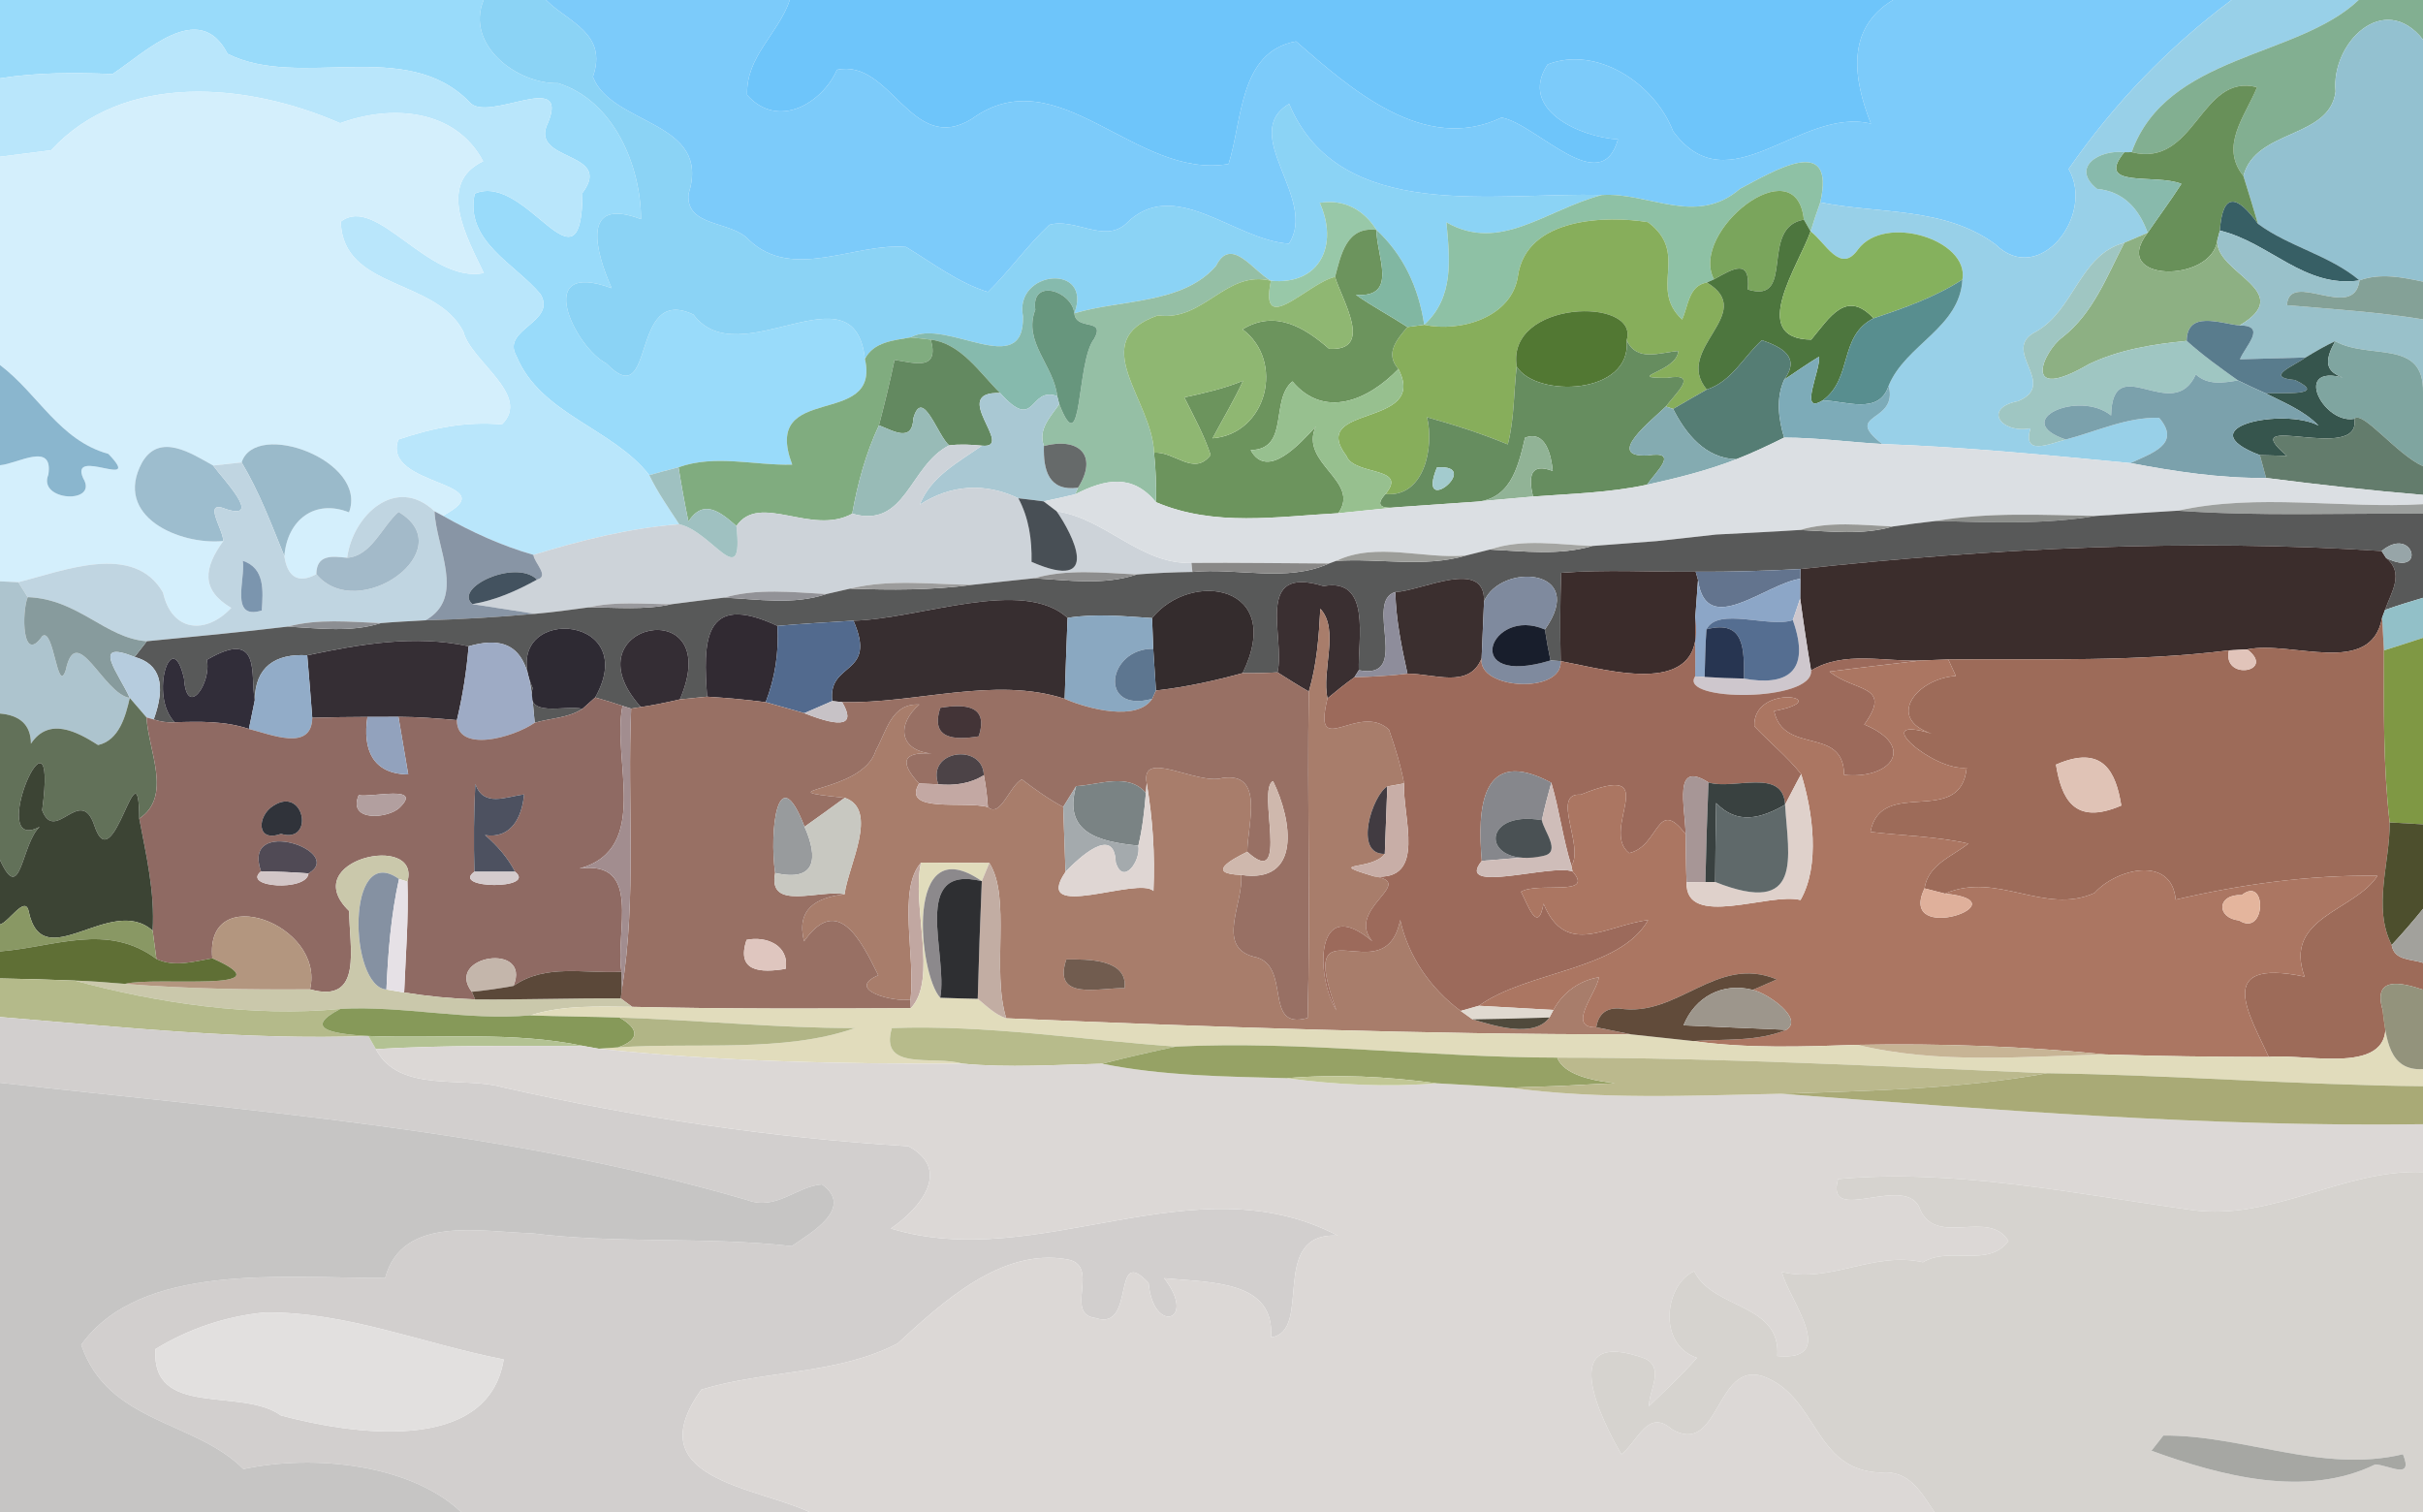 <?xml version="1.0" encoding="UTF-8" ?>
<!DOCTYPE svg PUBLIC "-//W3C//DTD SVG 1.1//EN" "http://www.w3.org/Graphics/SVG/1.1/DTD/svg11.dtd">
<svg width="250pt" height="156pt" viewBox="0 0 250 156" version="1.1" xmlns="http://www.w3.org/2000/svg">
<g id="#99dbfaff">
<path fill="#99dbfa" opacity="1.00" d=" M 0.00 0.00 L 49.90 0.00 C 47.99 4.61 53.32 8.68 57.58 8.58 C 63.29 10.36 66.12 17.04 66.14 22.61 C 59.85 20.21 61.46 26.01 63.11 29.73 C 54.87 26.70 59.32 35.85 62.56 37.50 C 67.76 42.85 64.87 29.26 71.55 32.46 C 76.32 38.85 88.16 27.18 89.24 37.03 C 90.91 44.33 78.47 39.30 81.74 47.94 C 77.84 48.04 73.82 46.86 70.01 48.21 C 69.00 48.47 67.99 48.74 66.99 49.02 C 63.20 44.15 55.75 42.77 53.27 36.70 C 51.70 33.94 57.49 33.26 55.76 30.34 C 53.12 27.19 47.94 24.90 48.98 19.98 C 54.29 17.64 60.02 31.13 60.10 19.90 C 63.38 15.53 54.48 16.75 56.55 12.65 C 58.80 7.11 50.24 12.79 48.43 10.52 C 41.87 3.79 30.93 9.30 23.48 5.55 C 20.56 -0.15 14.98 5.42 11.61 7.64 C 7.73 7.47 3.84 7.47 0.00 8.08 L 0.00 0.00 Z" />
</g>
<g id="#8bd3f5ff">
<path fill="#8bd3f5" opacity="1.00" d=" M 49.90 0.00 L 56.34 0.00 C 58.59 2.28 62.75 3.43 61.17 7.93 C 63.15 13.01 73.48 12.41 71.04 20.02 C 70.74 23.47 75.45 22.74 77.26 24.74 C 81.78 29.06 88.18 25.02 93.48 25.48 C 96.22 27.14 98.83 29.16 101.93 30.13 C 104.17 27.94 105.98 25.34 108.27 23.20 C 110.87 22.44 113.88 25.09 116.13 23.13 C 121.12 18.03 127.34 24.80 132.99 25.14 C 136.02 20.52 127.77 13.83 133.01 10.72 C 138.23 23.13 154.40 19.79 165.27 20.12 C 159.39 21.70 154.78 26.10 149.24 22.94 C 149.59 26.77 150.04 30.67 146.95 33.51 C 146.37 29.70 144.84 26.34 142.02 23.72 C 140.72 21.64 138.65 20.51 136.17 20.93 C 138.11 25.19 136.26 29.45 131.13 28.97 C 129.29 27.96 127.02 24.30 125.47 27.43 C 122.02 31.42 115.66 30.87 110.85 32.33 C 112.78 27.09 104.61 27.88 105.55 32.64 C 105.71 39.33 97.60 32.74 93.96 34.81 C 92.21 35.13 90.17 35.25 89.24 37.03 C 88.16 27.18 76.32 38.85 71.55 32.46 C 64.87 29.26 67.76 42.85 62.56 37.50 C 59.32 35.85 54.87 26.70 63.11 29.73 C 61.46 26.01 59.85 20.21 66.14 22.61 C 66.12 17.04 63.29 10.36 57.58 8.58 C 53.32 8.68 47.99 4.61 49.90 0.00 Z" />
</g>
<g id="#7ccbfaff">
<path fill="#7ccbfa" opacity="1.00" d=" M 56.34 0.00 L 81.49 0.00 C 80.33 3.47 76.93 5.85 77.09 9.81 C 80.29 13.39 84.84 10.64 86.36 7.20 C 91.94 6.01 94.02 16.11 100.27 12.27 C 109.17 5.80 117.12 18.58 126.76 16.92 C 128.20 12.48 127.82 5.34 133.72 4.27 C 139.37 9.18 146.95 15.94 154.93 12.13 C 158.56 12.81 165.19 20.63 166.94 14.38 C 163.13 14.16 156.60 11.34 159.68 6.65 C 164.71 4.67 170.71 8.58 172.63 13.55 C 178.41 21.38 185.71 10.98 193.04 12.76 C 191.21 8.13 190.43 2.94 195.32 0.00 L 230.25 0.00 C 223.70 4.89 218.11 10.70 213.44 17.44 C 216.19 22.19 210.41 29.67 205.87 25.20 C 200.57 21.31 193.85 22.10 187.81 20.88 C 189.46 13.65 182.96 17.69 179.53 19.48 C 174.99 23.40 170.13 19.80 165.27 20.12 C 154.40 19.79 138.23 23.13 133.01 10.72 C 127.77 13.83 136.02 20.52 132.99 25.14 C 127.34 24.80 121.12 18.03 116.13 23.13 C 113.88 25.09 110.87 22.44 108.27 23.20 C 105.98 25.34 104.17 27.94 101.93 30.13 C 98.83 29.16 96.22 27.14 93.48 25.48 C 88.18 25.02 81.78 29.06 77.26 24.74 C 75.45 22.74 70.74 23.47 71.04 20.02 C 73.48 12.41 63.15 13.01 61.17 7.93 C 62.75 3.43 58.59 2.28 56.34 0.00 Z" />
</g>
<g id="#6ec5faff">
<path fill="#6ec5fa" opacity="1.00" d=" M 81.49 0.00 L 195.32 0.00 C 190.43 2.94 191.21 8.13 193.04 12.76 C 185.71 10.98 178.41 21.38 172.63 13.55 C 170.71 8.58 164.71 4.67 159.68 6.65 C 156.60 11.34 163.13 14.16 166.94 14.38 C 165.19 20.63 158.56 12.81 154.93 12.13 C 146.95 15.94 139.37 9.18 133.72 4.27 C 127.82 5.34 128.20 12.48 126.76 16.92 C 117.12 18.58 109.17 5.80 100.27 12.27 C 94.02 16.11 91.94 6.01 86.36 7.20 C 84.84 10.64 80.29 13.39 77.09 9.81 C 76.93 5.85 80.33 3.47 81.49 0.00 Z" />
</g>
<g id="#98d0e8ff">
<path fill="#98d0e8" opacity="1.00" d=" M 230.25 0.00 L 243.36 0.00 C 237.05 6.01 223.59 5.56 219.94 15.70 L 219.18 15.71 C 216.67 15.40 213.57 17.24 216.37 19.49 C 219.09 19.74 220.70 21.54 221.59 24.02 C 220.99 24.28 219.78 24.79 219.18 25.05 C 214.59 26.27 214.03 31.96 210.10 34.20 C 206.25 36.09 212.47 39.62 208.22 41.39 C 204.56 42.10 206.43 44.76 209.50 44.19 C 208.63 47.10 211.44 45.79 213.14 45.35 C 216.33 44.52 219.44 43.01 222.78 43.11 C 225.10 45.84 221.98 46.76 219.82 47.78 C 211.29 46.96 202.76 46.12 194.20 45.81 C 190.03 42.55 195.91 43.70 194.87 39.79 C 196.61 35.54 202.19 33.85 202.48 28.84 C 203.19 24.74 194.46 22.02 191.71 25.73 C 189.88 28.33 188.37 25.03 186.81 23.87 C 187.12 22.87 187.45 21.87 187.81 20.88 C 193.85 22.10 200.57 21.31 205.87 25.20 C 210.41 29.67 216.19 22.19 213.44 17.44 C 218.11 10.70 223.70 4.89 230.25 0.00 Z" />
</g>
<g id="#82af91ff">
<path fill="#82af91" opacity="1.00" d=" M 243.36 0.00 L 250.00 0.00 L 250.00 4.08 C 245.94 -1.01 240.49 4.47 240.98 9.44 C 240.38 14.34 232.72 13.29 231.47 18.16 C 228.98 15.06 231.66 11.99 232.88 9.00 C 226.98 7.47 226.57 17.38 219.94 15.70 C 223.59 5.56 237.05 6.01 243.36 0.00 Z" />
</g>
<g id="#93c1d0ff">
<path fill="#93c1d0" opacity="1.00" d=" M 240.98 9.44 C 240.49 4.47 245.94 -1.01 250.00 4.08 L 250.00 29.06 C 247.83 28.60 245.60 28.15 243.45 28.93 C 240.34 26.31 236.18 25.47 232.97 23.09 C 232.48 21.44 231.99 19.79 231.47 18.16 C 232.72 13.29 240.38 14.34 240.98 9.44 Z" />
</g>
<g id="#b9e6fbff">
<path fill="#b9e6fb" opacity="1.00" d=" M 11.61 7.64 C 14.98 5.42 20.56 -0.15 23.48 5.55 C 30.93 9.30 41.87 3.79 48.43 10.52 C 50.24 12.79 58.80 7.11 56.55 12.65 C 54.48 16.75 63.38 15.53 60.10 19.90 C 60.02 31.13 54.29 17.64 48.98 19.98 C 47.94 24.90 53.12 27.19 55.76 30.34 C 57.49 33.26 51.70 33.94 53.27 36.70 C 55.75 42.77 63.20 44.15 66.99 49.02 C 67.85 50.81 69.00 52.43 70.08 54.09 C 64.93 54.49 59.95 55.74 55.04 57.25 C 51.76 56.31 48.65 54.89 45.69 53.21 C 52.44 49.63 39.30 50.29 41.10 45.35 C 44.55 44.16 48.12 43.45 51.78 43.79 C 54.88 40.79 48.57 37.27 47.81 34.22 C 44.99 28.68 35.36 29.93 35.16 22.87 C 38.85 19.98 44.14 29.27 49.92 28.18 C 48.26 24.65 44.96 18.96 49.85 16.64 C 46.96 11.19 40.32 10.78 35.10 12.71 C 25.55 8.53 12.79 7.34 5.27 15.50 C 3.95 15.66 1.32 16.00 0.00 16.17 L 0.00 8.08 C 3.84 7.47 7.73 7.47 11.61 7.64 Z" />
</g>
<g id="#689059ff">
<path fill="#689059" opacity="1.00" d=" M 219.94 15.70 C 226.57 17.38 226.98 7.47 232.88 9.00 C 231.66 11.99 228.98 15.06 231.47 18.16 C 231.99 19.79 232.48 21.44 232.97 23.09 C 230.86 20.16 229.33 19.71 229.04 23.79 L 228.78 24.77 C 228.25 29.24 217.58 29.17 221.59 24.02 C 222.74 22.33 223.97 20.69 225.07 18.97 C 222.41 17.88 216.07 19.50 219.18 15.71 L 219.94 15.70 Z" />
</g>
<g id="#d4effcff">
<path fill="#d4effc" opacity="1.00" d=" M 5.27 15.50 C 12.79 7.34 25.55 8.53 35.10 12.71 C 40.32 10.78 46.96 11.19 49.85 16.64 C 44.96 18.96 48.26 24.65 49.92 28.18 C 44.14 29.27 38.85 19.98 35.16 22.87 C 35.36 29.93 44.99 28.68 47.81 34.22 C 48.57 37.27 54.88 40.79 51.78 43.79 C 48.12 43.45 44.55 44.16 41.10 45.35 C 39.30 50.29 52.44 49.63 45.69 53.21 L 44.83 52.75 C 40.85 48.98 36.38 53.18 35.82 57.55 C 34.30 57.39 32.66 57.16 32.64 59.24 C 30.75 60.28 29.64 59.48 29.34 57.38 C 29.63 53.66 32.46 51.45 36.01 52.86 C 38.00 47.53 26.37 43.25 24.93 47.71 C 24.19 47.79 22.72 47.95 21.99 48.03 C 19.73 46.77 16.47 44.60 14.66 47.71 C 11.63 53.31 18.57 56.26 23.04 55.82 C 21.05 58.57 20.68 60.84 23.86 62.72 C 21.23 65.53 17.72 65.19 16.82 61.14 C 13.82 55.92 6.52 58.91 1.89 60.07 C 1.41 60.05 0.47 60.01 0.00 59.98 L 0.00 48.00 C 1.83 47.85 5.52 45.52 4.99 48.97 C 3.84 51.72 10.23 52.07 8.58 49.34 C 7.12 46.04 14.90 50.69 11.18 46.83 C 6.11 45.42 3.97 40.67 0.00 37.66 L 0.00 16.17 C 1.32 16.00 3.95 15.66 5.27 15.50 Z" />
</g>
<g id="#88baacff">
<path fill="#88baac" opacity="1.00" d=" M 216.37 19.49 C 213.57 17.24 216.67 15.40 219.18 15.71 C 216.07 19.50 222.41 17.88 225.07 18.97 C 223.97 20.69 222.74 22.33 221.59 24.02 C 220.70 21.54 219.09 19.74 216.37 19.49 Z" />
</g>
<g id="#8ec1a5ff">
<path fill="#8ec1a5" opacity="1.00" d=" M 179.53 19.48 C 182.96 17.69 189.46 13.65 187.81 20.88 C 187.45 21.87 187.12 22.87 186.81 23.87 C 186.63 23.57 186.29 22.96 186.12 22.66 C 185.33 15.05 174.23 23.94 176.85 28.82 L 176.11 29.15 C 174.23 29.46 174.20 31.57 173.56 32.97 C 170.04 29.71 174.39 26.20 170.03 22.92 C 165.84 22.24 157.50 22.37 156.62 28.47 C 156.00 32.74 150.69 34.32 146.95 33.51 C 150.04 30.67 149.59 26.77 149.24 22.94 C 154.78 26.10 159.39 21.70 165.27 20.12 C 170.13 19.80 174.99 23.40 179.53 19.48 Z" />
</g>
<g id="#7aa55cff">
<path fill="#7aa55c" opacity="1.00" d=" M 176.85 28.82 C 174.23 23.94 185.33 15.05 186.12 22.66 C 181.45 23.47 185.35 31.41 180.33 29.87 C 180.62 26.59 178.81 27.73 176.85 28.82 Z" />
</g>
<g id="#375f65ff">
<path fill="#375f65" opacity="1.00" d=" M 229.04 23.79 C 229.33 19.71 230.86 20.16 232.97 23.09 C 236.18 25.47 240.34 26.31 243.45 28.93 C 237.77 29.78 234.14 24.99 229.04 23.79 Z" />
</g>
<g id="#98c8a8ff">
<path fill="#98c8a8" opacity="1.00" d=" M 136.17 20.93 C 138.65 20.51 140.72 21.64 142.02 23.72 C 138.93 23.35 138.37 26.23 137.75 28.57 C 135.00 29.15 129.88 34.98 131.13 28.97 C 136.26 29.45 138.11 25.19 136.17 20.93 Z" />
</g>
<g id="#87ae5bff">
<path fill="#87ae5b" opacity="1.00" d=" M 156.62 28.47 C 157.50 22.37 165.84 22.24 170.03 22.92 C 174.39 26.20 170.04 29.71 173.56 32.97 C 174.20 31.57 174.23 29.46 176.11 29.15 C 181.43 32.33 172.58 35.97 176.10 40.19 C 174.94 40.85 173.78 41.51 172.63 42.19 L 171.88 41.94 C 172.86 40.61 175.40 38.40 172.00 38.99 C 167.39 38.99 173.06 38.39 173.16 36.21 C 171.23 36.37 168.88 37.38 167.84 35.10 C 169.19 30.58 155.38 30.95 156.49 37.82 C 156.17 40.50 156.26 43.22 155.57 45.85 C 152.86 44.73 150.06 43.83 147.24 43.05 C 147.99 46.14 146.96 51.36 142.95 50.97 C 145.36 48.09 139.74 49.12 138.92 47.04 C 134.84 41.63 147.47 44.20 144.28 38.07 C 142.88 36.47 144.10 35.06 145.22 33.74 C 145.65 33.69 146.51 33.57 146.95 33.51 C 150.69 34.32 156.00 32.74 156.62 28.47 Z" />
</g>
<g id="#4d763eff">
<path fill="#4d763e" opacity="1.00" d=" M 180.33 29.87 C 185.35 31.41 181.45 23.47 186.12 22.66 C 186.29 22.96 186.63 23.57 186.81 23.87 C 185.63 27.30 180.28 34.97 186.88 35.04 C 188.77 32.78 190.48 29.81 193.31 32.84 C 189.68 34.68 191.19 39.04 188.06 41.31 C 185.53 42.88 187.86 38.17 187.69 36.80 C 186.46 37.54 185.29 38.37 184.10 39.16 C 185.79 36.83 183.85 35.82 181.79 35.10 C 179.89 36.81 178.69 39.36 176.10 40.19 C 172.58 35.97 181.43 32.33 176.11 29.15 L 176.85 28.82 C 178.81 27.73 180.62 26.59 180.33 29.87 Z" />
</g>
<g id="#6c945dff">
<path fill="#6c945d" opacity="1.00" d=" M 137.75 28.57 C 138.37 26.23 138.93 23.35 142.02 23.72 C 142.01 26.39 144.34 30.75 139.90 30.42 C 141.61 31.62 143.47 32.60 145.22 33.74 C 144.10 35.06 142.88 36.47 144.28 38.07 C 141.19 41.29 136.64 43.27 133.35 39.35 C 131.01 41.31 133.10 46.35 129.04 46.44 C 130.78 49.59 134.20 45.69 135.75 44.02 C 134.04 47.82 140.45 49.64 138.08 52.95 C 131.77 53.29 125.29 54.38 119.27 51.81 C 119.32 50.11 119.25 48.40 119.07 46.71 C 121.16 46.52 123.19 49.20 124.91 46.94 C 124.23 44.86 123.16 42.95 122.20 41.00 C 124.26 40.55 126.31 40.09 128.26 39.28 C 127.32 41.32 126.16 43.24 125.11 45.22 C 130.75 44.76 132.58 37.23 128.20 33.98 C 131.53 31.93 134.56 33.74 137.14 35.99 C 141.83 36.24 138.43 30.91 137.75 28.57 Z" />
</g>
<g id="#81b7a2ff">
<path fill="#81b7a2" opacity="1.00" d=" M 142.02 23.72 C 144.84 26.34 146.37 29.70 146.95 33.51 C 146.51 33.57 145.65 33.69 145.22 33.74 C 143.47 32.60 141.61 31.62 139.90 30.42 C 144.34 30.75 142.01 26.39 142.02 23.72 Z" />
</g>
<g id="#85b15dff">
<path fill="#85b15d" opacity="1.00" d=" M 186.81 23.87 C 188.37 25.03 189.88 28.33 191.71 25.73 C 194.46 22.02 203.19 24.74 202.48 28.84 C 199.65 30.67 196.47 31.78 193.31 32.84 C 190.48 29.81 188.77 32.78 186.88 35.04 C 180.28 34.97 185.63 27.30 186.81 23.87 Z" />
</g>
<g id="#8db083ff">
<path fill="#8db083" opacity="1.00" d=" M 219.18 25.05 C 219.78 24.79 220.99 24.28 221.59 24.02 C 217.58 29.17 228.25 29.24 228.78 24.77 C 228.50 28.21 237.09 30.03 231.07 33.58 C 229.07 33.37 225.65 31.99 225.62 35.17 C 222.14 35.52 218.73 36.05 215.55 37.56 C 208.48 41.69 210.76 36.30 212.79 34.80 C 215.96 32.34 217.38 28.50 219.18 25.05 Z" />
</g>
<g id="#99c1caff">
<path fill="#99c1ca" opacity="1.00" d=" M 229.04 23.79 C 234.14 24.99 237.77 29.78 243.45 28.93 C 242.88 33.28 236.19 27.74 235.96 31.49 C 240.64 31.89 245.35 32.19 250.00 32.95 L 250.00 40.49 C 250.13 34.89 244.41 37.17 240.94 35.20 C 239.88 35.69 238.88 36.28 237.89 36.88 C 236.19 36.92 232.80 37.02 231.11 37.07 C 231.67 35.70 233.95 33.57 231.07 33.58 C 237.09 30.03 228.50 28.21 228.78 24.77 L 229.04 23.79 Z" />
</g>
<g id="#9fc6c2ff">
<path fill="#9fc6c2" opacity="1.00" d=" M 210.10 34.20 C 214.03 31.96 214.59 26.27 219.18 25.05 C 217.38 28.50 215.96 32.34 212.79 34.80 C 210.76 36.30 208.48 41.69 215.55 37.56 C 218.73 36.05 222.14 35.52 225.62 35.17 C 227.28 36.66 229.09 37.96 230.91 39.25 C 229.38 39.50 227.80 39.77 226.56 38.63 C 224.18 43.91 217.96 35.96 217.82 42.87 C 214.53 40.19 207.32 43.38 213.14 45.35 C 211.44 45.79 208.63 47.10 209.50 44.19 C 206.43 44.76 204.56 42.10 208.22 41.39 C 212.47 39.62 206.25 36.09 210.10 34.20 Z" />
</g>
<g id="#95bfa5ff">
<path fill="#95bfa5" opacity="1.00" d=" M 125.47 27.43 C 127.02 24.30 129.29 27.96 131.13 28.97 C 126.46 27.81 124.23 33.21 119.47 32.54 C 111.94 35.17 118.92 41.27 119.07 46.71 C 119.25 48.40 119.32 50.11 119.27 51.81 C 116.84 48.86 114.07 49.40 110.93 51.00 L 111.23 50.32 C 113.34 46.97 111.33 45.08 107.71 46.01 C 107.07 44.28 108.40 43.00 109.29 41.69 C 111.74 48.00 111.02 37.31 112.89 34.96 C 114.13 32.75 111.01 34.17 110.85 32.33 C 115.66 30.87 122.02 31.42 125.47 27.43 Z" />
</g>
<g id="#84a197ff">
<path fill="#84a197" opacity="1.00" d=" M 243.45 28.93 C 245.60 28.15 247.83 28.60 250.00 29.06 L 250.00 32.95 C 245.35 32.19 240.64 31.89 235.96 31.49 C 236.19 27.74 242.88 33.28 243.45 28.93 Z" />
</g>
<g id="#86baadff">
<path fill="#86baad" opacity="1.00" d=" M 105.55 32.64 C 104.61 27.88 112.78 27.09 110.85 32.33 C 110.58 29.97 106.35 28.67 106.82 31.96 C 105.52 35.27 108.75 37.72 109.08 40.87 C 106.12 39.80 106.93 44.73 103.19 40.55 C 101.08 38.47 99.19 35.45 96.04 35.04 C 95.52 34.98 94.48 34.86 93.96 34.81 C 97.60 32.74 105.71 39.33 105.55 32.64 Z" />
</g>
<g id="#8fb772ff">
<path fill="#8fb772" opacity="1.00" d=" M 119.47 32.54 C 124.23 33.21 126.46 27.81 131.13 28.97 C 129.88 34.98 135.00 29.15 137.75 28.57 C 138.43 30.91 141.83 36.24 137.14 35.99 C 134.56 33.74 131.53 31.93 128.20 33.98 C 132.58 37.23 130.75 44.76 125.11 45.22 C 126.16 43.24 127.32 41.32 128.26 39.28 C 126.31 40.09 124.26 40.55 122.20 41.00 C 123.16 42.95 124.23 44.86 124.91 46.94 C 123.19 49.20 121.16 46.52 119.07 46.71 C 118.92 41.27 111.94 35.17 119.47 32.54 Z" />
</g>
<g id="#588e8fff">
<path fill="#588e8f" opacity="1.00" d=" M 193.31 32.84 C 196.47 31.78 199.65 30.67 202.48 28.84 C 202.19 33.85 196.61 35.54 194.87 39.79 C 193.87 42.87 190.43 41.35 188.06 41.31 C 191.19 39.04 189.68 34.68 193.31 32.84 Z" />
</g>
<g id="#67967dff">
<path fill="#67967d" opacity="1.00" d=" M 106.82 31.96 C 106.35 28.67 110.58 29.97 110.85 32.33 C 111.01 34.17 114.13 32.75 112.89 34.96 C 111.02 37.31 111.74 48.00 109.29 41.69 L 109.08 40.87 C 108.75 37.72 105.52 35.27 106.82 31.96 Z" />
</g>
<g id="#527833ff">
<path fill="#527833" opacity="1.00" d=" M 156.49 37.82 C 155.38 30.95 169.19 30.58 167.84 35.10 C 168.38 40.80 158.46 41.05 156.49 37.82 Z" />
</g>
<g id="#597c8dff">
<path fill="#597c8d" opacity="1.00" d=" M 225.62 35.17 C 225.65 31.99 229.07 33.37 231.07 33.58 C 233.95 33.57 231.67 35.70 231.11 37.07 C 232.80 37.02 236.19 36.92 237.89 36.88 C 236.70 37.76 233.54 38.92 236.80 39.21 C 240.32 40.91 235.34 40.49 233.78 40.59 C 232.81 40.16 231.85 39.72 230.91 39.25 C 229.09 37.96 227.28 36.66 225.62 35.17 Z" />
</g>
<g id="#80ac7fff">
<path fill="#80ac7f" opacity="1.00" d=" M 89.24 37.03 C 90.17 35.25 92.21 35.13 93.96 34.81 C 94.48 34.86 95.52 34.98 96.04 35.04 C 96.92 38.26 94.47 37.48 92.30 37.13 C 91.82 39.39 91.28 41.64 90.69 43.88 C 89.33 46.76 88.49 49.87 87.93 53.00 C 83.71 55.31 78.39 50.76 75.98 54.27 C 74.32 52.80 72.57 51.42 71.03 53.81 C 70.65 51.95 70.30 50.08 70.01 48.21 C 73.82 46.86 77.84 48.04 81.74 47.94 C 78.47 39.30 90.91 44.33 89.24 37.03 Z" />
</g>
<g id="#638960ff">
<path fill="#638960" opacity="1.00" d=" M 96.04 35.04 C 99.19 35.45 101.08 38.47 103.19 40.55 C 97.80 40.35 104.86 46.33 101.31 45.98 C 100.19 45.87 99.05 45.81 97.93 45.95 C 96.74 44.96 95.18 39.86 94.24 43.15 C 94.14 45.70 92.17 44.45 90.69 43.88 C 91.28 41.64 91.82 39.39 92.30 37.13 C 94.47 37.48 96.92 38.26 96.04 35.04 Z" />
</g>
<g id="#668d5fff">
<path fill="#668d5f" opacity="1.00" d=" M 156.49 37.82 C 158.46 41.05 168.38 40.80 167.84 35.10 C 168.88 37.38 171.23 36.37 173.16 36.21 C 173.06 38.39 167.39 38.99 172.00 38.99 C 175.40 38.40 172.86 40.61 171.88 41.94 C 170.52 43.29 165.45 47.22 170.01 46.99 C 173.36 46.46 170.85 48.67 169.93 50.01 C 166.07 50.84 162.10 50.94 158.17 51.23 C 157.70 49.21 157.84 47.70 160.21 48.59 C 160.06 47.02 159.50 44.34 157.35 45.16 C 156.59 48.40 155.77 51.79 151.77 51.80 C 149.23 51.98 146.69 52.16 144.15 52.33 C 142.34 52.54 141.94 52.08 142.95 50.97 C 146.96 51.36 147.99 46.14 147.24 43.05 C 150.06 43.83 152.86 44.73 155.57 45.85 C 156.26 43.22 156.17 40.50 156.49 37.82 M 148.26 48.23 C 146.05 53.65 153.13 47.84 148.26 48.23 Z" />
</g>
<g id="#557d74ff">
<path fill="#557d74" opacity="1.00" d=" M 176.10 40.19 C 178.69 39.36 179.89 36.81 181.79 35.10 C 183.85 35.82 185.79 36.83 184.10 39.16 C 183.22 41.06 183.50 43.22 184.08 45.15 C 182.46 45.95 180.83 46.73 179.15 47.38 C 175.99 47.30 173.94 44.79 172.63 42.19 C 173.78 41.51 174.94 40.85 176.10 40.19 Z" />
</g>
<g id="#36554dff">
<path fill="#36554d" opacity="1.00" d=" M 237.89 36.88 C 238.88 36.28 239.88 35.69 240.94 35.20 C 238.84 38.94 241.66 38.69 244.19 39.90 C 235.67 35.86 239.35 43.88 242.91 43.21 C 243.73 47.94 230.27 42.22 235.96 47.03 C 235.26 47.01 233.87 46.98 233.17 46.96 C 225.53 44.05 235.70 42.03 239.23 43.91 C 237.71 42.36 235.68 41.55 233.78 40.59 C 235.34 40.49 240.32 40.91 236.80 39.21 C 233.54 38.92 236.70 37.76 237.89 36.88 Z" />
</g>
<g id="#7fa5a0ff">
<path fill="#7fa5a0" opacity="1.00" d=" M 240.94 35.20 C 244.41 37.17 250.13 34.89 250.00 40.49 L 250.00 48.10 C 247.32 46.92 243.73 42.27 242.91 43.21 C 239.35 43.88 235.67 35.86 244.19 39.90 C 241.66 38.69 238.84 38.94 240.94 35.20 Z" />
</g>
<g id="#7dabb8ff">
<path fill="#7dabb8" opacity="1.00" d=" M 184.10 39.16 C 185.29 38.37 186.46 37.54 187.69 36.80 C 187.86 38.17 185.53 42.88 188.06 41.31 C 190.43 41.35 193.87 42.87 194.87 39.79 C 195.91 43.70 190.03 42.55 194.20 45.81 C 190.82 45.62 187.46 45.15 184.08 45.15 C 183.50 43.22 183.22 41.06 184.10 39.16 Z" />
</g>
<g id="#8ab6ceff">
<path fill="#8ab6ce" opacity="1.00" d=" M 0.00 37.66 C 3.97 40.67 6.11 45.42 11.18 46.83 C 14.90 50.69 7.12 46.04 8.58 49.34 C 10.23 52.07 3.84 51.72 4.99 48.97 C 5.52 45.52 1.83 47.85 0.00 48.00 L 0.00 37.66 Z" />
</g>
<g id="#97c08fff">
<path fill="#97c08f" opacity="1.00" d=" M 144.28 38.07 C 147.47 44.20 134.84 41.63 138.92 47.04 C 139.74 49.12 145.36 48.09 142.95 50.97 C 141.94 52.08 142.34 52.54 144.15 52.33 C 142.63 52.48 139.60 52.79 138.08 52.95 C 140.45 49.64 134.04 47.82 135.75 44.02 C 134.20 45.69 130.78 49.59 129.04 46.44 C 133.10 46.35 131.01 41.31 133.35 39.35 C 136.64 43.27 141.19 41.29 144.28 38.07 Z" />
</g>
<g id="#7ba1acff">
<path fill="#7ba1ac" opacity="1.00" d=" M 217.82 42.87 C 217.96 35.96 224.18 43.91 226.56 38.63 C 227.80 39.77 229.38 39.50 230.91 39.25 C 231.85 39.72 232.81 40.16 233.78 40.59 C 235.68 41.55 237.71 42.36 239.23 43.91 C 235.70 42.03 225.53 44.05 233.17 46.96 C 233.33 47.54 233.65 48.72 233.81 49.31 C 229.08 49.36 224.44 48.65 219.82 47.78 C 221.98 46.76 225.10 45.84 222.78 43.11 C 219.44 43.01 216.33 44.52 213.14 45.35 C 207.32 43.38 214.53 40.19 217.82 42.87 Z" />
</g>
<g id="#a9c8d3ff">
<path fill="#a9c8d3" opacity="1.00" d=" M 103.19 40.55 C 106.93 44.73 106.12 39.80 109.08 40.87 L 109.29 41.69 C 108.40 43.00 107.07 44.28 107.71 46.01 C 107.63 48.54 108.22 50.72 111.23 50.32 L 110.93 51.00 C 109.85 51.26 108.76 51.50 107.68 51.73 C 106.81 51.61 105.94 51.51 105.07 51.41 C 101.64 49.77 98.10 49.99 94.90 52.07 C 96.05 49.15 98.89 47.69 101.31 45.98 C 104.86 46.33 97.80 40.35 103.19 40.55 Z" />
</g>
<g id="#98bbb7ff">
<path fill="#98bbb7" opacity="1.00" d=" M 94.24 43.15 C 95.18 39.86 96.74 44.96 97.93 45.95 C 93.81 48.02 93.51 54.58 87.93 53.00 C 88.49 49.87 89.33 46.76 90.69 43.88 C 92.17 44.45 94.14 45.70 94.24 43.15 Z" />
</g>
<g id="#84abb1ff">
<path fill="#84abb1" opacity="1.00" d=" M 170.01 46.99 C 165.45 47.22 170.52 43.29 171.88 41.94 L 172.63 42.19 C 173.94 44.79 175.99 47.30 179.15 47.38 C 176.17 48.55 173.05 49.32 169.93 50.01 C 170.85 48.67 173.36 46.46 170.01 46.99 Z" />
</g>
<g id="#637c6cff">
<path fill="#637c6c" opacity="1.00" d=" M 242.91 43.21 C 243.73 42.27 247.32 46.92 250.00 48.10 L 250.00 51.06 C 244.59 50.61 239.19 50.00 233.81 49.31 C 233.65 48.72 233.33 47.54 233.17 46.96 C 233.87 46.98 235.26 47.01 235.96 47.03 C 230.27 42.22 243.73 47.94 242.91 43.21 Z" />
</g>
<g id="#cdd3d9ff">
<path fill="#cdd3d9" opacity="1.00" d=" M 97.93 45.95 C 99.05 45.81 100.19 45.87 101.31 45.98 C 98.89 47.69 96.05 49.15 94.90 52.07 C 98.10 49.99 101.64 49.77 105.07 51.41 C 106.16 53.44 106.48 55.71 106.43 57.97 C 113.84 61.20 110.64 55.06 109.02 52.75 C 114.06 53.49 117.67 58.24 122.93 58.08 L 123.03 59.01 C 121.11 59.04 119.20 59.12 117.29 59.27 C 113.75 59.10 110.15 58.68 106.70 59.66 C 105.10 59.83 101.90 60.17 100.30 60.34 C 96.13 60.29 91.83 59.72 87.72 60.73 C 87.11 60.87 85.89 61.15 85.27 61.29 C 81.74 61.10 78.16 60.68 74.71 61.66 C 72.90 61.89 71.09 62.10 69.29 62.34 C 66.42 62.33 63.53 62.01 60.71 62.67 C 58.88 62.92 57.05 63.17 55.21 63.33 C 53.59 63.08 50.36 62.58 48.74 62.33 C 51.11 61.94 53.32 60.96 55.41 59.80 C 56.75 59.47 55.09 58.03 55.04 57.25 C 59.95 55.74 64.93 54.49 70.08 54.09 C 73.49 54.82 76.76 61.27 75.98 54.27 C 78.39 50.76 83.71 55.31 87.93 53.00 C 93.51 54.58 93.81 48.02 97.93 45.95 Z" />
</g>
<g id="#91b396ff">
<path fill="#91b396" opacity="1.00" d=" M 157.35 45.16 C 159.50 44.34 160.06 47.02 160.21 48.59 C 157.84 47.70 157.70 49.21 158.17 51.23 C 156.57 51.37 153.37 51.66 151.77 51.80 C 155.77 51.79 156.59 48.40 157.35 45.16 Z" />
</g>
<g id="#dbdfe3ff">
<path fill="#dbdfe3" opacity="1.00" d=" M 184.08 45.15 C 187.46 45.15 190.82 45.62 194.20 45.81 C 202.76 46.12 211.29 46.96 219.82 47.78 C 224.44 48.65 229.08 49.36 233.81 49.31 C 239.19 50.00 244.59 50.61 250.00 51.06 L 250.00 52.02 C 241.60 52.50 232.98 50.86 224.70 52.69 C 221.86 52.87 219.06 53.03 216.23 53.23 C 210.74 53.13 205.21 52.82 199.76 53.75 C 198.27 53.91 196.78 54.11 195.29 54.32 C 192.07 54.18 188.83 53.76 185.71 54.68 C 182.82 54.87 179.96 55.00 177.08 55.15 C 175.54 55.32 172.46 55.66 170.92 55.83 C 169.27 55.96 165.96 56.20 164.30 56.33 C 160.77 56.20 157.14 55.53 153.72 56.70 C 153.11 56.86 151.89 57.16 151.28 57.31 C 146.88 57.72 142.03 55.88 137.86 57.87 L 137.12 58.14 C 132.39 58.12 127.66 58.04 122.93 58.08 C 117.67 58.24 114.06 53.49 109.02 52.75 C 108.69 52.49 108.01 51.98 107.68 51.73 C 108.76 51.50 109.85 51.26 110.93 51.00 C 114.07 49.40 116.84 48.86 119.27 51.81 C 125.29 54.38 131.77 53.29 138.08 52.95 C 139.60 52.79 142.63 52.48 144.15 52.33 C 146.69 52.16 149.23 51.98 151.77 51.80 C 153.37 51.66 156.57 51.37 158.17 51.23 C 162.10 50.94 166.07 50.84 169.93 50.01 C 173.05 49.32 176.17 48.55 179.15 47.38 C 180.83 46.73 182.46 45.95 184.08 45.15 Z" />
</g>
<g id="#9dbdceff">
<path fill="#9dbdce" opacity="1.00" d=" M 14.66 47.71 C 16.47 44.60 19.73 46.77 21.99 48.03 C 22.91 49.31 27.15 53.70 23.39 52.55 C 20.79 51.46 23.03 54.58 23.04 55.82 C 18.57 56.26 11.63 53.31 14.66 47.71 Z" />
</g>
<g id="#9abacaff">
<path fill="#9abaca" opacity="1.00" d=" M 24.93 47.71 C 26.37 43.25 38.00 47.53 36.01 52.86 C 32.46 51.45 29.63 53.66 29.34 57.38 C 28.00 54.09 26.76 50.76 24.93 47.71 Z" />
</g>
<g id="#666a6aff">
<path fill="#666a6a" opacity="1.00" d=" M 107.71 46.01 C 111.33 45.08 113.34 46.97 111.23 50.32 C 108.22 50.72 107.63 48.54 107.71 46.01 Z" />
</g>
<g id="#c0d5e1ff">
<path fill="#c0d5e1" opacity="1.00" d=" M 21.99 48.03 C 22.72 47.95 24.19 47.79 24.93 47.71 C 26.76 50.76 28.00 54.09 29.34 57.38 C 29.64 59.48 30.75 60.28 32.64 59.24 C 36.95 64.41 47.71 56.72 41.12 52.82 C 39.39 54.34 38.33 57.36 35.82 57.55 C 36.38 53.18 40.85 48.98 44.83 52.75 C 45.00 56.56 48.10 61.64 43.90 64.00 C 42.36 64.09 40.83 64.16 39.29 64.29 C 36.08 64.16 32.84 63.81 29.70 64.65 C 24.86 65.23 20.00 65.69 15.15 66.16 C 10.85 65.85 8.10 61.80 2.86 61.61 C 2.61 61.22 2.13 60.45 1.89 60.07 C 6.52 58.91 13.82 55.92 16.82 61.14 C 17.72 65.19 21.23 65.53 23.86 62.72 C 20.68 60.84 21.05 58.57 23.04 55.82 C 23.03 54.58 20.79 51.46 23.39 52.55 C 27.15 53.70 22.91 49.31 21.99 48.03 M 25.05 57.86 C 25.35 59.73 23.66 64.02 27.01 62.99 C 27.14 60.98 27.36 58.62 25.05 57.86 Z" />
</g>
<g id="#9fc1c1ff">
<path fill="#9fc1c1" opacity="1.00" d=" M 66.99 49.02 C 67.99 48.74 69.00 48.47 70.01 48.21 C 70.30 50.08 70.65 51.95 71.03 53.81 C 72.57 51.42 74.32 52.80 75.98 54.27 C 76.76 61.27 73.49 54.82 70.08 54.09 C 69.00 52.43 67.85 50.81 66.99 49.02 Z" />
</g>
<g id="#a3cbceff">
<path fill="#a3cbce" opacity="1.00" d=" M 148.26 48.23 C 153.13 47.84 146.05 53.65 148.26 48.23 Z" />
</g>
<g id="#484f55ff">
<path fill="#484f55" opacity="1.00" d=" M 105.07 51.41 C 105.94 51.51 106.81 51.61 107.68 51.73 C 108.01 51.98 108.69 52.49 109.02 52.75 C 110.64 55.06 113.84 61.20 106.43 57.97 C 106.48 55.71 106.16 53.44 105.07 51.41 Z" />
</g>
<g id="#9c9f9dff">
<path fill="#9c9f9d" opacity="1.00" d=" M 224.70 52.69 C 232.98 50.86 241.60 52.50 250.00 52.02 L 250.00 53.00 C 241.57 52.93 233.12 53.29 224.70 52.69 Z" />
</g>
<g id="#a3bac9ff">
<path fill="#a3bac9" opacity="1.00" d=" M 35.82 57.55 C 38.33 57.36 39.39 54.34 41.12 52.82 C 47.71 56.72 36.95 64.41 32.64 59.24 C 32.66 57.16 34.30 57.39 35.82 57.55 Z" />
</g>
<g id="#8895a5ff">
<path fill="#8895a5" opacity="1.00" d=" M 43.90 64.00 C 48.10 61.64 45.00 56.56 44.83 52.75 L 45.69 53.21 C 48.65 54.89 51.76 56.31 55.04 57.25 C 55.09 58.03 56.75 59.47 55.41 59.80 C 53.21 57.62 46.73 60.63 48.74 62.33 C 50.36 62.58 53.59 63.08 55.21 63.33 C 51.45 63.67 47.67 63.90 43.90 64.00 Z" />
</g>
<g id="#8c8e8bff">
<path fill="#8c8e8b" opacity="1.00" d=" M 199.76 53.75 C 205.21 52.82 210.74 53.13 216.23 53.23 C 210.78 54.15 205.25 53.88 199.76 53.75 Z" />
</g>
<g id="#585959ff">
<path fill="#585959" opacity="1.00" d=" M 216.23 53.23 C 219.06 53.03 221.86 52.87 224.70 52.69 C 233.12 53.29 241.57 52.93 250.00 53.00 L 250.00 61.68 C 248.68 62.07 247.37 62.47 246.08 62.93 C 246.72 61.11 248.12 59.12 246.19 57.56 C 250.39 59.71 249.05 54.10 245.73 56.85 C 225.85 55.56 205.60 56.55 185.77 58.71 C 182.16 58.90 178.57 59.01 174.96 58.99 C 170.33 59.02 165.69 58.74 161.08 59.10 C 160.97 62.13 160.96 65.18 161.03 68.21 L 159.98 68.14 C 159.75 67.08 159.56 66.02 159.40 64.95 C 163.91 58.59 154.81 58.02 153.12 62.06 C 153.26 57.50 146.69 60.98 143.97 61.08 C 140.69 62.03 145.72 70.24 140.20 69.15 C 140.09 66.03 141.54 59.56 136.56 60.47 C 129.30 58.22 132.65 65.75 131.81 69.37 C 130.61 69.44 129.41 69.47 128.21 69.45 C 132.66 60.32 122.88 58.78 118.87 63.77 C 115.96 63.58 113.04 63.28 110.15 63.75 C 105.52 59.53 95.04 63.84 88.06 64.04 C 85.44 64.21 82.82 64.34 80.22 64.58 C 72.41 60.90 72.57 66.44 72.96 71.88 C 72.26 71.95 70.86 72.09 70.15 72.16 C 74.98 60.90 58.32 64.26 66.12 72.95 L 65.12 73.11 L 64.23 72.83 C 63.30 72.52 62.36 72.22 61.41 71.96 C 66.44 63.01 51.13 62.34 54.96 70.99 C 54.09 74.20 58.25 72.69 60.10 73.13 C 58.65 74.09 56.81 74.09 55.17 74.57 C 54.73 69.99 54.66 64.84 48.35 66.68 C 42.79 65.46 37.17 66.46 31.70 67.61 C 28.41 67.41 26.31 68.81 26.29 72.24 C 25.78 69.72 27.07 64.73 21.34 68.08 C 21.86 70.44 19.27 74.22 18.99 70.02 C 17.73 64.38 15.35 71.84 18.03 74.52 C 17.29 74.57 16.57 74.47 15.86 74.23 C 17.16 70.64 16.51 68.49 13.89 67.78 C 14.20 67.38 14.84 66.56 15.15 66.16 C 20.00 65.69 24.86 65.23 29.70 64.65 C 32.90 64.82 36.18 65.28 39.29 64.29 C 40.83 64.16 42.36 64.09 43.90 64.00 C 47.67 63.90 51.45 63.67 55.21 63.33 C 57.05 63.17 58.88 62.92 60.71 62.67 C 63.57 62.66 66.47 62.97 69.29 62.34 C 71.09 62.10 72.90 61.89 74.71 61.66 C 78.22 61.82 81.86 62.44 85.27 61.29 C 85.89 61.15 87.11 60.87 87.72 60.73 C 91.91 60.89 96.13 60.90 100.30 60.34 C 101.90 60.17 105.10 59.83 106.70 59.66 C 110.23 59.86 113.86 60.42 117.29 59.27 C 119.20 59.12 121.11 59.04 123.03 59.01 C 127.66 58.55 132.71 60.12 137.12 58.14 L 137.86 57.87 C 142.29 57.57 146.94 58.60 151.28 57.31 C 151.89 57.16 153.11 56.86 153.72 56.70 C 157.24 56.87 160.86 57.34 164.30 56.33 C 165.96 56.20 169.27 55.96 170.92 55.83 C 172.46 55.66 175.54 55.32 177.08 55.15 C 179.96 55.00 182.82 54.87 185.71 54.68 C 188.89 54.82 192.17 55.24 195.29 54.32 C 196.78 54.11 198.27 53.91 199.76 53.75 C 205.25 53.88 210.78 54.15 216.23 53.23 Z" />
</g>
<g id="#979895ff">
<path fill="#979895" opacity="1.00" d=" M 185.71 54.68 C 188.83 53.76 192.07 54.18 195.29 54.32 C 192.17 55.24 188.89 54.82 185.71 54.68 Z" />
</g>
<g id="#a19fa0ff">
<path fill="#a19fa0" opacity="1.00" d=" M 170.92 55.83 C 172.46 55.66 175.54 55.32 177.08 55.15 C 175.54 55.32 172.46 55.66 170.92 55.83 Z" />
</g>
<g id="#a4a5a2ff">
<path fill="#a4a5a2" opacity="1.00" d=" M 153.72 56.70 C 157.14 55.53 160.77 56.20 164.30 56.33 C 160.86 57.34 157.24 56.87 153.72 56.70 Z" />
</g>
<g id="#3b2d2cff">
<path fill="#3b2d2c" opacity="1.00" d=" M 185.77 58.71 C 205.60 56.55 225.85 55.56 245.73 56.85 L 246.19 57.56 C 248.12 59.12 246.72 61.11 246.08 62.93 L 245.78 63.73 C 244.65 69.92 236.48 66.05 231.86 67.00 C 231.39 67.02 230.45 67.07 229.98 67.10 C 220.37 68.31 210.67 67.96 201.02 68.04 C 200.32 68.07 198.93 68.11 198.23 68.14 C 194.48 68.31 190.29 67.10 186.86 69.18 C 186.44 66.70 186.07 64.22 185.74 61.74 C 185.74 61.23 185.75 60.22 185.75 59.72 L 185.77 58.71 Z" />
</g>
<g id="#97a5a8ff">
<path fill="#97a5a8" opacity="1.00" d=" M 245.73 56.85 C 249.05 54.10 250.39 59.71 246.19 57.56 L 245.73 56.85 Z" />
</g>
<g id="#9c9d99ff">
<path fill="#9c9d99" opacity="1.00" d=" M 137.86 57.87 C 142.03 55.88 146.88 57.72 151.28 57.31 C 146.94 58.60 142.29 57.57 137.86 57.87 Z" />
</g>
<g id="#7b95aeff">
<path fill="#7b95ae" opacity="1.00" d=" M 25.05 57.86 C 27.36 58.62 27.14 60.98 27.01 62.99 C 23.66 64.02 25.35 59.73 25.05 57.86 Z" />
</g>
<g id="#898887ff">
<path fill="#898887" opacity="1.00" d=" M 122.93 58.08 C 127.66 58.04 132.39 58.12 137.12 58.14 C 132.71 60.12 127.66 58.55 123.03 59.01 L 122.93 58.08 Z" />
</g>
<g id="#43525fff">
<path fill="#43525f" opacity="1.00" d=" M 48.74 62.33 C 46.73 60.63 53.21 57.62 55.41 59.80 C 53.32 60.96 51.11 61.94 48.74 62.33 Z" />
</g>
<g id="#8d8d8dff">
<path fill="#8d8d8d" opacity="1.00" d=" M 106.70 59.66 C 110.15 58.68 113.75 59.10 117.29 59.27 C 113.86 60.42 110.23 59.86 106.70 59.66 Z" />
</g>
<g id="#3b2c2bff">
<path fill="#3b2c2b" opacity="1.00" d=" M 161.08 59.10 C 165.69 58.74 170.33 59.02 174.96 58.99 L 175.20 59.84 C 175.11 61.16 175.01 62.48 174.91 63.80 C 176.04 72.19 166.08 69.16 161.03 68.21 C 160.96 65.18 160.97 62.13 161.08 59.10 Z" />
</g>
<g id="#63748eff">
<path fill="#63748e" opacity="1.00" d=" M 174.96 58.99 C 178.57 59.01 182.16 58.90 185.77 58.71 L 185.75 59.72 C 182.21 60.19 176.02 65.95 175.20 59.84 L 174.96 58.99 Z" />
</g>
<g id="#adc4ceff">
<path fill="#adc4ce" opacity="1.00" d=" M 0.00 59.98 C 0.47 60.01 1.41 60.05 1.89 60.07 C 2.13 60.45 2.61 61.22 2.86 61.61 C 2.23 63.11 2.27 68.64 4.36 65.63 C 5.56 64.68 5.91 71.76 6.78 69.15 C 7.88 63.98 10.66 71.61 13.39 72.01 C 12.96 73.90 12.29 76.38 10.12 76.87 C 7.91 75.46 5.04 73.95 3.19 76.73 C 3.19 74.70 1.94 73.78 0.00 73.62 L 0.00 59.98 Z" />
</g>
<g id="#9c9c9cff">
<path fill="#9c9c9c" opacity="1.00" d=" M 87.72 60.73 C 91.83 59.72 96.13 60.29 100.30 60.34 C 96.13 60.90 91.91 60.89 87.72 60.73 Z" />
</g>
<g id="#3a2f31ff">
<path fill="#3a2f31" opacity="1.00" d=" M 136.56 60.47 C 141.54 59.56 140.09 66.03 140.20 69.15 L 139.74 69.88 C 138.78 70.56 137.87 71.30 136.97 72.05 C 136.32 69.24 138.24 64.98 136.23 62.81 C 136.08 65.67 135.87 68.58 135.04 71.35 C 133.94 70.72 132.87 70.04 131.81 69.37 C 132.65 65.75 129.30 58.22 136.56 60.47 Z" />
</g>
<g id="#3b2f2fff">
<path fill="#3b2f2f" opacity="1.00" d=" M 143.97 61.08 C 146.69 60.98 153.26 57.50 153.12 62.06 C 153.04 64.01 152.95 65.96 152.87 67.92 C 151.60 71.12 147.93 69.48 145.22 69.51 C 144.61 66.73 144.03 63.94 143.97 61.08 Z" />
</g>
<g id="#7f8a9eff">
<path fill="#7f8a9e" opacity="1.00" d=" M 153.12 62.06 C 154.81 58.02 163.91 58.59 159.40 64.95 C 153.76 62.49 150.51 71.02 159.98 68.14 L 161.03 68.21 C 161.23 71.67 152.40 71.14 152.87 67.92 C 152.95 65.96 153.04 64.01 153.12 62.06 Z" />
</g>
<g id="#8ca6c7ff">
<path fill="#8ca6c7" opacity="1.00" d=" M 175.20 59.84 C 176.02 65.95 182.21 60.19 185.75 59.72 C 185.75 60.22 185.74 61.23 185.74 61.74 C 185.55 62.30 185.17 63.42 184.98 63.98 C 182.55 64.82 177.25 62.58 176.07 64.93 C 175.95 66.57 175.93 68.20 175.88 69.84 L 174.90 69.79 C 174.94 67.79 174.88 65.80 174.91 63.80 C 175.01 62.48 175.11 61.16 175.20 59.84 Z" />
</g>
<g id="#929297ff">
<path fill="#929297" opacity="1.00" d=" M 74.71 61.66 C 78.16 60.68 81.74 61.10 85.27 61.29 C 81.86 62.44 78.22 61.82 74.71 61.66 Z" />
</g>
<g id="#342c2dff">
<path fill="#342c2d" opacity="1.00" d=" M 118.87 63.77 C 122.88 58.78 132.66 60.32 128.21 69.45 C 125.27 70.25 122.30 70.91 119.27 71.24 C 119.17 69.80 119.08 68.37 118.99 66.94 C 118.96 66.15 118.90 64.56 118.87 63.77 Z" />
</g>
<g id="#8e8d9bff">
<path fill="#8e8d9b" opacity="1.00" d=" M 140.20 69.15 C 145.72 70.24 140.69 62.03 143.97 61.08 C 144.03 63.94 144.61 66.73 145.22 69.51 C 143.40 69.73 141.57 69.82 139.74 69.88 L 140.20 69.15 Z" />
</g>
<g id="#879b9dff">
<path fill="#879b9d" opacity="1.00" d=" M 4.36 65.63 C 2.27 68.64 2.23 63.11 2.86 61.61 C 8.10 61.80 10.85 65.85 15.15 66.16 C 14.84 66.56 14.20 67.38 13.89 67.78 C 9.21 65.89 12.35 69.62 13.39 72.01 C 10.66 71.61 7.88 63.98 6.78 69.15 C 5.91 71.76 5.56 64.68 4.36 65.63 Z" />
</g>
<g id="#99999dff">
<path fill="#99999d" opacity="1.00" d=" M 60.71 62.67 C 63.53 62.01 66.42 62.33 69.29 62.34 C 66.47 62.97 63.57 62.66 60.71 62.67 Z" />
</g>
<g id="#372e30ff">
<path fill="#372e30" opacity="1.00" d=" M 88.06 64.04 C 95.04 63.84 105.52 59.53 110.15 63.75 C 110.04 66.53 109.94 69.32 109.85 72.10 C 102.61 69.74 94.45 72.64 86.89 72.44 L 85.87 72.33 C 85.39 68.19 90.56 69.78 88.06 64.04 Z" />
</g>
<g id="#cec7cdff">
<path fill="#cec7cd" opacity="1.00" d=" M 184.98 63.98 C 185.17 63.42 185.55 62.30 185.74 61.74 C 186.07 64.22 186.44 66.70 186.86 69.18 C 187.15 72.46 173.11 72.41 174.90 69.79 L 175.88 69.84 C 177.23 69.93 178.58 69.99 179.94 70.01 C 184.24 70.80 186.92 69.44 184.98 63.98 Z" />
</g>
<g id="#92c0c8ff">
<path fill="#92c0c8" opacity="1.00" d=" M 246.08 62.93 C 247.37 62.47 248.68 62.07 250.00 61.68 L 250.00 65.81 C 248.66 66.26 247.31 66.68 245.97 67.11 C 245.92 66.27 245.83 64.58 245.78 63.73 L 246.08 62.93 Z" />
</g>
<g id="#8aa8c1ff">
<path fill="#8aa8c1" opacity="1.00" d=" M 110.15 63.75 C 113.04 63.28 115.96 63.58 118.87 63.77 C 118.90 64.56 118.96 66.15 118.99 66.94 C 114.24 66.88 113.28 73.64 118.88 72.10 C 117.33 74.47 112.29 73.16 109.85 72.10 C 109.94 69.32 110.04 66.53 110.15 63.75 Z" />
</g>
<g id="#a87d6bff">
<path fill="#a87d6b" opacity="1.00" d=" M 136.23 62.81 C 138.24 64.98 136.32 69.24 136.97 72.05 C 135.36 78.61 140.14 72.36 143.31 75.28 C 143.95 77.09 144.52 78.94 144.87 80.83 C 144.44 80.91 143.57 81.07 143.14 81.14 C 141.62 82.01 139.59 88.18 142.88 88.10 C 141.53 89.90 136.55 88.86 141.78 90.42 C 146.28 91.08 138.77 93.76 141.59 97.11 C 135.71 92.13 135.68 100.64 137.89 104.25 C 133.54 92.38 142.91 102.81 144.47 94.91 C 145.30 98.68 147.62 102.02 150.71 104.30 C 151.02 104.52 151.62 104.95 151.93 105.17 C 154.03 105.79 158.26 107.18 159.87 104.98 L 160.28 104.20 C 161.25 102.40 162.95 101.16 164.97 100.83 C 164.76 102.43 161.56 106.05 164.70 105.99 C 165.90 106.23 167.09 106.47 168.29 106.72 C 146.80 106.73 125.29 105.98 103.82 105.06 C 102.28 100.11 104.35 92.62 102.08 89.04 C 100.31 89.03 96.79 89.01 95.03 89.00 C 92.58 91.78 94.47 98.57 93.95 103.12 C 92.32 103.44 87.11 102.14 90.62 100.62 C 88.86 97.07 86.45 92.14 82.96 97.12 C 82.13 93.80 84.19 92.60 87.14 92.27 C 87.51 89.30 90.73 83.55 87.16 82.31 C 78.27 81.40 89.00 81.96 90.35 77.45 C 91.49 75.44 91.95 72.54 94.85 72.69 C 92.50 74.73 92.75 77.43 96.14 77.75 C 92.91 77.52 92.94 78.82 94.83 80.84 C 92.97 83.96 99.58 82.60 101.93 83.27 C 103.22 84.44 104.16 81.07 105.43 80.41 C 106.79 81.45 108.19 82.45 109.70 83.26 C 109.76 84.93 109.88 88.27 109.94 89.95 C 106.36 95.20 117.47 90.37 119.01 91.93 C 119.18 88.19 118.94 84.49 118.31 80.80 C 117.65 77.18 123.48 81.03 126.12 80.27 C 130.50 79.62 128.73 84.99 128.69 87.88 C 126.96 88.74 124.42 90.14 128.05 90.27 C 128.37 93.09 125.42 97.62 129.31 98.70 C 133.43 99.42 130.17 106.38 134.92 105.03 C 135.22 93.80 134.85 82.57 135.04 71.35 C 135.87 68.58 136.08 65.67 136.23 62.81 M 110.02 98.99 C 108.57 103.30 113.38 101.90 116.03 101.95 C 116.39 98.90 112.15 98.97 110.02 98.99 Z" />
</g>
<g id="#8c8e92ff">
<path fill="#8c8e92" opacity="1.00" d=" M 29.70 64.65 C 32.84 63.81 36.08 64.16 39.29 64.29 C 36.18 65.28 32.90 64.82 29.70 64.65 Z" />
</g>
<g id="#312a32ff">
<path fill="#312a32" opacity="1.00" d=" M 72.96 71.88 C 72.57 66.44 72.41 60.90 80.22 64.58 C 80.37 67.33 79.97 69.95 79.00 72.45 C 77.00 72.18 74.98 72.01 72.96 71.88 Z" />
</g>
<g id="#526a8eff">
<path fill="#526a8e" opacity="1.00" d=" M 80.22 64.58 C 82.82 64.34 85.44 64.21 88.06 64.04 C 90.56 69.78 85.39 68.19 85.87 72.33 C 85.15 72.64 83.71 73.26 82.99 73.58 C 81.66 73.20 80.33 72.83 79.00 72.45 C 79.97 69.95 80.37 67.33 80.22 64.58 Z" />
</g>
<g id="#181e2cff">
<path fill="#181e2c" opacity="1.00" d=" M 159.98 68.14 C 150.51 71.02 153.76 62.49 159.40 64.95 C 159.56 66.02 159.75 67.08 159.98 68.14 Z" />
</g>
<g id="#9c6a5bff">
<path fill="#9c6a5b" opacity="1.00" d=" M 161.03 68.21 C 166.08 69.16 176.04 72.19 174.91 63.80 C 174.88 65.80 174.94 67.79 174.90 69.79 C 173.11 72.41 187.15 72.46 186.86 69.18 C 190.29 67.10 194.48 68.31 198.23 68.14 C 195.07 68.53 191.92 68.87 188.77 69.29 C 191.33 71.43 195.35 70.59 192.35 74.75 C 197.78 77.01 195.13 80.44 190.27 79.95 C 190.23 74.84 184.04 77.96 183.05 73.36 C 189.78 72.08 180.85 70.34 181.01 74.93 C 182.59 76.61 184.41 78.06 185.84 79.87 C 185.26 80.91 184.74 81.97 184.18 83.02 C 183.97 79.16 178.89 81.54 176.28 80.73 C 172.58 78.36 173.87 83.16 173.92 86.07 C 170.92 82.13 171.24 87.31 168.09 88.02 C 164.98 85.59 171.88 78.40 163.09 81.99 C 159.97 81.77 163.50 87.33 162.13 89.33 C 161.25 86.51 160.90 83.58 160.06 80.76 C 152.77 76.85 152.42 83.48 152.89 88.82 C 150.02 92.33 160.07 89.10 162.25 89.91 C 164.62 92.56 158.63 90.95 156.94 92.01 C 157.64 93.35 158.68 96.44 159.26 93.24 C 161.57 98.85 165.80 95.43 170.05 94.93 C 167.09 100.15 157.57 100.16 152.59 103.77 C 152.12 103.90 151.18 104.17 150.71 104.30 C 147.62 102.02 145.30 98.68 144.47 94.91 C 142.91 102.81 133.54 92.38 137.89 104.25 C 135.68 100.64 135.71 92.13 141.59 97.11 C 138.77 93.76 146.28 91.08 141.78 90.42 C 147.26 90.96 144.69 84.29 144.87 80.83 C 144.52 78.94 143.95 77.09 143.31 75.28 C 140.14 72.36 135.36 78.61 136.97 72.05 C 137.87 71.30 138.78 70.56 139.74 69.88 C 141.57 69.82 143.40 69.73 145.22 69.51 C 147.93 69.48 151.60 71.12 152.87 67.92 C 152.40 71.14 161.23 71.67 161.03 68.21 Z" />
</g>
<g id="#556e91ff">
<path fill="#556e91" opacity="1.00" d=" M 176.07 64.93 C 177.25 62.58 182.55 64.82 184.98 63.98 C 186.92 69.44 184.24 70.80 179.94 70.01 C 179.94 67.06 180.08 63.89 176.07 64.93 Z" />
</g>
<g id="#9d6b59ff">
<path fill="#9d6b59" opacity="1.00" d=" M 231.86 67.00 C 236.48 66.05 244.65 69.92 245.78 63.73 C 245.83 64.58 245.92 66.27 245.97 67.11 C 245.96 73.03 245.88 78.96 246.56 84.85 C 246.61 88.97 244.77 93.60 246.77 97.50 C 247.02 99.13 248.79 98.93 250.00 99.34 L 250.00 102.11 C 247.63 101.31 244.85 100.77 245.82 104.14 C 247.99 111.42 238.16 108.62 234.08 109.05 C 232.18 104.80 228.24 98.79 237.78 100.76 C 235.54 94.63 242.98 94.00 245.30 90.36 C 238.19 90.25 231.01 91.29 224.48 92.82 C 224.08 88.23 218.37 89.60 216.11 92.13 C 210.94 94.47 206.08 89.86 200.68 92.20 C 200.15 92.06 199.10 91.79 198.57 91.66 C 198.93 89.20 201.38 88.39 203.09 87.04 C 199.77 86.28 196.35 86.24 192.99 85.83 C 194.09 80.07 202.31 85.47 202.92 79.20 C 199.59 79.67 192.52 73.60 199.32 75.70 C 194.57 74.15 197.67 70.03 201.80 69.74 C 201.61 69.32 201.22 68.47 201.02 68.04 C 210.67 67.96 220.37 68.31 229.98 67.10 C 229.25 70.30 234.91 69.32 231.86 67.00 M 212.13 78.89 C 212.69 82.31 213.96 85.24 218.87 83.11 C 218.32 79.69 217.01 76.75 212.13 78.89 Z" />
</g>
<g id="#2e2a33ff">
<path fill="#2e2a33" opacity="1.00" d=" M 54.96 70.99 C 51.13 62.34 66.44 63.01 61.41 71.96 C 61.08 72.25 60.43 72.84 60.10 73.13 C 58.25 72.69 54.09 74.20 54.96 70.99 Z" />
</g>
<g id="#342d34ff">
<path fill="#342d34" opacity="1.00" d=" M 66.12 72.95 C 58.32 64.26 74.98 60.90 70.15 72.16 C 68.82 72.47 67.47 72.75 66.12 72.95 Z" />
</g>
<g id="#273551ff">
<path fill="#273551" opacity="1.00" d=" M 176.07 64.93 C 180.08 63.89 179.94 67.06 179.94 70.01 C 178.58 69.99 177.23 69.93 175.88 69.84 C 175.93 68.20 175.95 66.57 176.07 64.93 Z" />
</g>
<g id="#352e34ff">
<path fill="#352e34" opacity="1.00" d=" M 31.70 67.61 C 37.17 66.46 42.79 65.46 48.35 66.68 C 48.14 69.26 47.74 71.80 47.14 74.30 C 45.13 74.12 43.13 73.97 41.11 73.96 C 40.31 73.96 38.71 73.97 37.91 73.97 C 36.01 73.97 34.12 74.01 32.22 74.06 C 32.05 71.91 31.89 69.76 31.70 67.61 Z" />
</g>
<g id="#7f9844ff">
<path fill="#7f9844" opacity="1.00" d=" M 245.97 67.11 C 247.31 66.68 248.66 66.26 250.00 65.81 L 250.00 85.05 C 249.14 85.00 247.42 84.90 246.56 84.85 C 245.88 78.96 245.96 73.03 245.97 67.11 Z" />
</g>
<g id="#b6ccdeff">
<path fill="#b6ccde" opacity="1.00" d=" M 13.39 72.01 C 12.35 69.62 9.21 65.89 13.89 67.78 C 16.51 68.49 17.16 70.64 15.86 74.23 L 15.12 74.02 C 14.54 73.35 13.97 72.67 13.39 72.01 Z" />
</g>
<g id="#9eabc5ff">
<path fill="#9eabc5" opacity="1.00" d=" M 48.35 66.68 C 54.66 64.84 54.73 69.99 55.17 74.57 C 52.93 76.12 47.12 77.73 47.14 74.30 C 47.74 71.80 48.14 69.26 48.35 66.68 Z" />
</g>
<g id="#5d7690ff">
<path fill="#5d7690" opacity="1.00" d=" M 118.88 72.10 C 113.28 73.64 114.24 66.88 118.99 66.94 C 119.08 68.37 119.17 69.80 119.27 71.24 L 118.88 72.10 Z" />
</g>
<g id="#e1c4baff">
<path fill="#e1c4ba" opacity="1.00" d=" M 229.98 67.10 C 230.45 67.07 231.39 67.02 231.86 67.00 C 234.91 69.32 229.25 70.30 229.98 67.10 Z" />
</g>
<g id="#312d39ff">
<path fill="#312d39" opacity="1.00" d=" M 18.03 74.52 C 15.35 71.84 17.73 64.38 18.99 70.02 C 19.27 74.22 21.86 70.44 21.34 68.08 C 27.07 64.73 25.78 69.72 26.29 72.24 C 26.13 72.99 25.83 74.47 25.68 75.21 C 23.22 74.38 20.59 74.44 18.03 74.52 Z" />
</g>
<g id="#92acc8ff">
<path fill="#92acc8" opacity="1.00" d=" M 26.29 72.24 C 26.31 68.81 28.41 67.41 31.70 67.61 C 31.89 69.76 32.05 71.91 32.22 74.06 C 32.15 77.58 27.98 75.77 25.68 75.21 C 25.83 74.47 26.13 72.99 26.29 72.24 Z" />
</g>
<g id="#ab7662ff">
<path fill="#ab7662" opacity="1.00" d=" M 198.23 68.14 C 198.93 68.11 200.32 68.07 201.02 68.04 C 201.22 68.47 201.61 69.32 201.80 69.74 C 197.67 70.03 194.57 74.15 199.32 75.70 C 192.52 73.60 199.59 79.67 202.92 79.20 C 202.31 85.47 194.09 80.07 192.99 85.83 C 196.35 86.24 199.77 86.28 203.09 87.04 C 201.38 88.39 198.93 89.20 198.57 91.66 C 195.68 97.68 209.00 93.01 200.68 92.20 C 206.08 89.86 210.94 94.47 216.11 92.13 C 218.37 89.60 224.08 88.23 224.48 92.82 C 231.01 91.29 238.19 90.25 245.30 90.36 C 242.98 94.00 235.54 94.63 237.78 100.76 C 228.24 98.79 232.18 104.80 234.08 109.05 C 228.46 109.05 222.84 108.97 217.24 108.79 C 208.74 107.95 200.17 107.63 191.65 107.80 C 186.00 107.99 180.32 108.20 174.72 107.41 C 177.91 107.18 181.29 107.50 184.31 106.25 C 186.13 105.10 182.47 102.53 180.86 102.13 C 181.48 101.86 182.72 101.32 183.33 101.05 C 177.06 98.43 173.12 105.07 167.02 104.04 C 165.69 103.99 164.92 104.64 164.70 105.99 C 161.56 106.05 164.76 102.43 164.97 100.83 C 162.95 101.16 161.25 102.40 160.28 104.20 C 158.36 104.09 154.51 103.88 152.59 103.77 C 157.57 100.16 167.09 100.15 170.05 94.93 C 165.80 95.43 161.57 98.85 159.26 93.24 C 158.68 96.44 157.64 93.35 156.94 92.01 C 158.63 90.95 164.62 92.56 162.25 89.91 L 162.13 89.33 C 163.50 87.33 159.97 81.77 163.09 81.99 C 171.88 78.40 164.98 85.59 168.09 88.02 C 171.24 87.31 170.92 82.13 173.92 86.07 C 173.95 87.72 173.95 89.37 174.02 91.03 C 173.85 95.90 182.59 92.03 185.77 92.86 C 187.82 89.29 187.04 83.73 185.84 79.87 C 184.41 78.06 182.59 76.61 181.01 74.93 C 180.85 70.34 189.78 72.08 183.05 73.36 C 184.04 77.96 190.23 74.84 190.27 79.95 C 195.13 80.44 197.78 77.01 192.35 74.75 C 195.35 70.59 191.33 71.43 188.77 69.29 C 191.92 68.87 195.07 68.53 198.23 68.14 M 231.30 92.35 C 228.73 92.23 228.64 94.71 231.03 94.97 C 233.81 96.73 233.92 90.27 231.30 92.35 Z" />
</g>
<g id="#987064ff">
<path fill="#987064" opacity="1.00" d=" M 128.21 69.45 C 129.41 69.47 130.61 69.44 131.81 69.37 C 132.87 70.04 133.94 70.72 135.04 71.35 C 134.85 82.57 135.22 93.80 134.92 105.03 C 130.17 106.38 133.43 99.42 129.31 98.70 C 125.42 97.62 128.37 93.09 128.05 90.27 C 134.32 91.22 133.33 84.63 131.35 80.59 C 129.63 81.38 133.19 92.01 128.69 87.88 C 128.73 84.99 130.50 79.62 126.12 80.27 C 123.48 81.03 117.65 77.18 118.31 80.80 L 118.23 81.81 C 116.37 79.67 113.42 80.99 111.03 81.11 C 110.70 81.64 110.03 82.72 109.70 83.26 C 108.19 82.45 106.79 81.45 105.43 80.41 C 104.16 81.07 103.22 84.44 101.93 83.27 C 101.86 82.16 101.72 81.06 101.51 79.98 C 101.42 76.65 95.55 77.35 96.81 80.92 C 96.31 80.90 95.32 80.86 94.83 80.84 C 92.94 78.82 92.91 77.52 96.14 77.75 C 92.75 77.43 92.50 74.73 94.85 72.69 C 91.95 72.54 91.49 75.44 90.35 77.45 C 89.00 81.96 78.27 81.40 87.16 82.31 C 85.79 83.32 84.40 84.31 83.01 85.30 C 80.24 78.07 79.35 85.75 79.98 90.07 C 79.16 94.06 84.61 91.73 87.14 92.27 C 84.19 92.60 82.13 93.80 82.96 97.12 C 86.45 92.14 88.86 97.07 90.62 100.62 C 87.11 102.14 92.32 103.44 93.95 103.12 L 93.97 104.02 C 84.39 104.07 74.81 104.10 65.23 103.88 C 64.94 103.66 64.35 103.23 64.05 103.01 L 64.15 102.17 C 65.72 92.55 64.70 82.79 65.12 73.11 L 66.12 72.95 C 67.47 72.75 68.82 72.47 70.15 72.16 C 70.86 72.09 72.26 71.95 72.96 71.88 C 74.98 72.01 77.00 72.18 79.00 72.45 C 80.33 72.83 81.66 73.20 82.99 73.58 C 86.98 75.17 88.28 74.79 86.89 72.44 C 94.45 72.64 102.61 69.74 109.85 72.10 C 112.29 73.16 117.33 74.47 118.88 72.10 L 119.27 71.24 C 122.30 70.91 125.27 70.25 128.21 69.45 M 97.02 73.03 C 95.95 76.26 98.46 76.39 100.98 75.97 C 102.05 72.74 99.54 72.61 97.02 73.03 M 77.03 96.97 C 75.92 100.28 78.48 100.39 81.06 99.96 C 81.46 97.52 79.05 96.55 77.03 96.97 Z" />
</g>
<g id="#627159ff">
<path fill="#627159" opacity="1.00" d=" M 13.39 72.01 C 13.97 72.67 14.54 73.35 15.12 74.02 C 15.31 77.46 17.81 82.17 14.37 84.46 C 14.31 76.14 11.69 91.12 9.74 85.18 C 8.33 80.91 5.68 87.12 4.35 83.60 C 6.11 70.50 -1.65 88.36 4.10 85.30 C 2.18 87.06 2.17 93.50 0.00 88.73 L 0.00 73.62 C 1.94 73.78 3.19 74.70 3.19 76.73 C 5.04 73.95 7.91 75.46 10.12 76.87 C 12.29 76.38 12.96 73.90 13.39 72.01 Z" />
</g>
<g id="#8f6a63ff">
<path fill="#8f6a63" opacity="1.00" d=" M 61.41 71.96 C 62.36 72.22 63.30 72.52 64.23 72.83 C 63.09 78.37 67.21 87.57 59.79 89.61 C 66.32 88.73 63.45 96.14 64.12 100.26 C 60.32 100.48 56.30 99.39 52.98 101.72 C 54.87 97.16 45.83 98.59 48.68 102.33 L 49.02 103.11 C 46.56 103.03 44.12 102.79 41.70 102.40 C 41.85 98.58 42.17 94.78 42.04 90.96 C 43.46 85.83 30.54 88.71 36.03 94.00 C 36.02 97.67 37.54 103.64 31.99 102.07 C 33.58 95.32 21.10 90.79 21.91 98.87 C 20.00 99.20 18.00 99.82 16.14 98.94 C 16.04 98.21 15.85 96.75 15.75 96.02 C 15.99 92.01 15.08 88.23 14.37 84.46 C 17.81 82.17 15.31 77.46 15.12 74.02 L 15.86 74.23 C 16.57 74.47 17.29 74.57 18.03 74.52 C 20.59 74.44 23.22 74.38 25.68 75.21 C 27.98 75.77 32.15 77.58 32.22 74.06 C 34.12 74.01 36.01 73.97 37.91 73.97 C 37.40 77.32 38.44 79.86 42.12 79.90 C 41.87 78.41 41.37 75.44 41.11 73.96 C 43.13 73.97 45.13 74.12 47.14 74.30 C 47.12 77.73 52.93 76.12 55.17 74.57 C 56.81 74.09 58.65 74.09 60.10 73.13 C 60.43 72.84 61.08 72.25 61.41 71.96 M 49.04 80.89 C 48.89 83.90 48.86 86.91 48.95 89.94 C 46.44 91.73 55.47 91.80 53.14 89.94 C 52.38 88.47 51.29 87.23 50.04 86.16 C 52.75 86.57 53.86 84.32 54.07 81.97 C 52.16 82.20 49.91 83.32 49.04 80.89 M 37.01 82.04 C 35.81 84.85 40.12 84.47 41.26 83.30 C 43.65 80.95 38.35 82.30 37.01 82.04 M 28.21 83.13 C 26.54 84.14 26.38 86.98 28.99 86.03 C 32.47 87.10 31.44 81.04 28.21 83.13 M 26.93 89.90 C 24.90 91.57 31.69 92.01 31.83 90.11 C 35.72 87.83 24.89 84.10 26.93 89.90 Z" />
</g>
<g id="#a28d8fff">
<path fill="#a28d8f" opacity="1.00" d=" M 64.23 72.83 L 65.12 73.11 C 64.70 82.79 65.72 92.55 64.15 102.17 C 64.14 101.69 64.13 100.74 64.12 100.26 C 63.45 96.14 66.32 88.73 59.79 89.61 C 67.21 87.57 63.09 78.37 64.23 72.83 Z" />
</g>
<g id="#c7c2c6ff">
<path fill="#c7c2c6" opacity="1.00" d=" M 82.99 73.58 C 83.71 73.26 85.15 72.64 85.87 72.33 L 86.89 72.44 C 88.28 74.79 86.98 75.17 82.99 73.58 Z" />
</g>
<g id="#433437ff">
<path fill="#433437" opacity="1.00" d=" M 97.02 73.03 C 99.54 72.61 102.05 72.74 100.98 75.97 C 98.46 76.39 95.95 76.26 97.02 73.03 Z" />
</g>
<g id="#92a2bdff">
<path fill="#92a2bd" opacity="1.00" d=" M 37.91 73.97 C 38.71 73.97 40.31 73.96 41.11 73.96 C 41.37 75.44 41.87 78.41 42.12 79.90 C 38.44 79.86 37.40 77.32 37.91 73.97 Z" />
</g>
<g id="#4c4347ff">
<path fill="#4c4347" opacity="1.00" d=" M 96.81 80.92 C 95.55 77.35 101.42 76.65 101.51 79.98 C 100.10 80.87 98.44 81.08 96.81 80.92 Z" />
</g>
<g id="#3c4434ff">
<path fill="#3c4434" opacity="1.00" d=" M 4.10 85.30 C -1.65 88.36 6.11 70.50 4.35 83.60 C 5.68 87.12 8.33 80.91 9.74 85.18 C 11.69 91.12 14.31 76.14 14.37 84.46 C 15.08 88.23 15.99 92.01 15.75 96.02 C 11.41 92.16 4.37 100.90 2.95 93.99 C 2.58 92.35 0.89 95.17 0.00 95.38 L 0.00 88.73 C 2.17 93.50 2.18 87.06 4.10 85.30 Z" />
</g>
<g id="#e0c3b6ff">
<path fill="#e0c3b6" opacity="1.00" d=" M 212.13 78.89 C 217.01 76.75 218.32 79.69 218.87 83.11 C 213.96 85.24 212.69 82.31 212.13 78.89 Z" />
</g>
<g id="#c3a8a3ff">
<path fill="#c3a8a3" opacity="1.00" d=" M 101.51 79.98 C 101.72 81.06 101.86 82.16 101.93 83.27 C 99.58 82.60 92.97 83.96 94.83 80.84 C 95.32 80.86 96.31 80.90 96.81 80.92 C 98.44 81.08 100.10 80.87 101.51 79.98 Z" />
</g>
<g id="#7a8384ff">
<path fill="#7a8384" opacity="1.00" d=" M 111.03 81.11 C 113.42 80.99 116.37 79.67 118.23 81.81 C 118.08 83.64 117.88 85.47 117.45 87.25 C 113.30 86.84 109.67 85.89 111.03 81.11 Z" />
</g>
<g id="#86878cff">
<path fill="#86878c" opacity="1.00" d=" M 152.89 88.82 C 152.42 83.48 152.77 76.85 160.06 80.76 C 159.71 82.04 159.36 83.32 159.09 84.62 C 152.57 83.49 152.83 89.71 159.26 88.30 C 157.66 88.43 154.48 88.69 152.89 88.82 Z" />
</g>
<g id="#a79696ff">
<path fill="#a79696" opacity="1.00" d=" M 173.92 86.07 C 173.87 83.16 172.58 78.36 176.28 80.73 C 176.14 84.15 176.03 87.58 175.96 91.00 C 175.48 91.01 174.50 91.02 174.02 91.03 C 173.95 89.37 173.95 87.72 173.92 86.07 Z" />
</g>
<g id="#dfd1cbff">
<path fill="#dfd1cb" opacity="1.00" d=" M 184.18 83.02 C 184.74 81.97 185.26 80.91 185.84 79.87 C 187.04 83.73 187.82 89.29 185.77 92.86 C 182.59 92.03 173.85 95.90 174.02 91.03 C 174.50 91.02 175.48 91.01 175.96 91.00 L 176.97 91.00 C 186.13 94.62 184.51 88.42 184.18 83.02 Z" />
</g>
<g id="#4d5160ff">
<path fill="#4d5160" opacity="1.00" d=" M 49.04 80.89 C 49.91 83.32 52.16 82.20 54.07 81.97 C 53.86 84.32 52.75 86.57 50.04 86.16 C 51.29 87.23 52.38 88.47 53.14 89.94 C 51.74 89.93 50.35 89.93 48.95 89.94 C 48.86 86.91 48.89 83.90 49.04 80.89 Z" />
</g>
<g id="#a4aaadff">
<path fill="#a4aaad" opacity="1.00" d=" M 109.70 83.26 C 110.03 82.72 110.70 81.64 111.03 81.11 C 109.67 85.89 113.30 86.84 117.45 87.25 C 117.74 88.83 115.85 91.43 115.12 88.96 C 114.98 85.05 111.25 88.57 109.94 89.95 C 109.88 88.27 109.76 84.93 109.70 83.26 Z" />
</g>
<g id="#dfd6d3ff">
<path fill="#dfd6d3" opacity="1.00" d=" M 118.31 80.80 C 118.94 84.49 119.18 88.19 119.01 91.93 C 117.47 90.37 106.36 95.20 109.94 89.95 C 111.25 88.57 114.98 85.05 115.12 88.96 C 115.85 91.43 117.74 88.83 117.45 87.25 C 117.88 85.47 118.08 83.64 118.23 81.81 L 118.31 80.80 Z" />
</g>
<g id="#cfb8adff">
<path fill="#cfb8ad" opacity="1.00" d=" M 131.35 80.59 C 133.33 84.63 134.32 91.22 128.05 90.27 C 124.42 90.14 126.96 88.74 128.69 87.88 C 133.19 92.01 129.63 81.38 131.35 80.59 Z" />
</g>
<g id="#413b41ff">
<path fill="#413b41" opacity="1.00" d=" M 142.88 88.10 C 139.59 88.18 141.62 82.01 143.14 81.14 C 143.08 82.88 142.95 86.36 142.88 88.10 Z" />
</g>
<g id="#c8aea7ff">
<path fill="#c8aea7" opacity="1.00" d=" M 143.14 81.14 C 143.57 81.07 144.44 80.91 144.87 80.83 C 144.69 84.29 147.26 90.96 141.78 90.42 C 136.55 88.86 141.53 89.90 142.88 88.10 C 142.95 86.36 143.08 82.88 143.14 81.14 Z" />
</g>
<g id="#cfbdb9ff">
<path fill="#cfbdb9" opacity="1.00" d=" M 160.06 80.76 C 160.90 83.58 161.25 86.51 162.13 89.33 L 162.25 89.91 C 160.07 89.10 150.02 92.33 152.89 88.82 C 154.48 88.69 157.66 88.43 159.26 88.30 C 161.14 87.93 159.26 85.69 159.09 84.62 C 159.36 83.32 159.71 82.04 160.06 80.76 Z" />
</g>
<g id="#394140ff">
<path fill="#394140" opacity="1.00" d=" M 176.28 80.73 C 178.89 81.54 183.97 79.16 184.18 83.02 C 181.73 84.45 179.24 85.13 177.07 82.85 C 177.02 85.56 176.98 88.28 176.97 91.00 L 175.96 91.00 C 176.03 87.58 176.14 84.15 176.28 80.73 Z" />
</g>
<g id="#b29f9fff">
<path fill="#b29f9f" opacity="1.00" d=" M 37.01 82.04 C 38.35 82.30 43.65 80.95 41.26 83.30 C 40.12 84.47 35.81 84.85 37.01 82.04 Z" />
</g>
<g id="#989b9dff">
<path fill="#989b9d" opacity="1.00" d=" M 79.98 90.07 C 79.35 85.75 80.24 78.07 83.01 85.30 C 84.45 88.54 84.21 91.03 79.98 90.07 Z" />
</g>
<g id="#c8c8c1ff">
<path fill="#c8c8c1" opacity="1.00" d=" M 87.16 82.31 C 90.73 83.55 87.51 89.30 87.14 92.27 C 84.61 91.73 79.16 94.06 79.98 90.07 C 84.21 91.03 84.45 88.54 83.01 85.30 C 84.40 84.31 85.79 83.32 87.16 82.31 Z" />
</g>
<g id="#30333aff">
<path fill="#30333a" opacity="1.00" d=" M 28.21 83.13 C 31.44 81.04 32.47 87.10 28.99 86.03 C 26.38 86.98 26.54 84.14 28.21 83.13 Z" />
</g>
<g id="#5f696aff">
<path fill="#5f696a" opacity="1.00" d=" M 177.07 82.85 C 179.24 85.13 181.73 84.45 184.18 83.02 C 184.51 88.42 186.13 94.62 176.97 91.00 C 176.98 88.28 177.02 85.56 177.07 82.85 Z" />
</g>
<g id="#4a5154ff">
<path fill="#4a5154" opacity="1.00" d=" M 159.26 88.30 C 152.83 89.71 152.57 83.49 159.09 84.62 C 159.26 85.69 161.14 87.93 159.26 88.30 Z" />
</g>
<g id="#4d4f2dff">
<path fill="#4d4f2d" opacity="1.00" d=" M 246.77 97.50 C 244.77 93.60 246.61 88.97 246.56 84.85 C 247.42 84.90 249.14 85.00 250.00 85.05 L 250.00 93.77 C 248.97 95.05 247.89 96.29 246.77 97.50 Z" />
</g>
<g id="#504a55ff">
<path fill="#504a55" opacity="1.00" d=" M 26.93 89.90 C 24.89 84.10 35.72 87.83 31.83 90.11 C 30.20 89.99 28.56 89.92 26.93 89.90 Z" />
</g>
<g id="#cac8abff">
<path fill="#cac8ab" opacity="1.00" d=" M 36.03 94.00 C 30.54 88.71 43.46 85.83 42.04 90.96 L 41.17 90.69 C 35.66 86.75 35.99 101.81 39.87 102.09 C 40.33 102.17 41.25 102.32 41.70 102.40 C 44.12 102.79 46.56 103.03 49.02 103.11 C 54.03 103.16 59.04 102.97 64.05 103.01 C 64.35 103.23 64.94 103.66 65.23 103.88 C 61.70 103.85 58.11 103.68 54.70 104.76 C 48.15 105.33 41.65 103.74 35.12 104.09 C 26.11 104.98 16.02 103.46 7.71 101.17 C 9.44 101.22 11.17 101.37 12.90 101.51 C 19.25 102.02 25.62 102.12 31.99 102.07 C 37.54 103.64 36.02 97.67 36.03 94.00 Z" />
</g>
<g id="#c1a7a1ff">
<path fill="#c1a7a1" opacity="1.00" d=" M 93.95 103.12 C 94.47 98.57 92.58 91.78 95.03 89.00 C 94.01 93.36 96.81 101.10 93.97 104.02 L 93.95 103.12 Z" />
</g>
<g id="#e1dcbcff">
<path fill="#e1dcbc" opacity="1.00" d=" M 95.03 89.00 C 96.79 89.01 100.31 89.03 102.08 89.04 C 101.88 89.51 101.49 90.45 101.30 90.91 C 93.23 85.31 94.78 100.54 97.01 102.94 C 98.30 102.99 99.59 103.03 100.88 103.05 C 101.80 103.80 102.66 104.68 103.82 105.06 C 125.29 105.98 146.80 106.73 168.29 106.72 C 169.89 106.90 173.11 107.24 174.72 107.41 C 180.32 108.20 186.00 107.99 191.65 107.80 C 200.02 109.82 208.71 109.00 217.24 108.79 C 222.84 108.97 228.46 109.05 234.08 109.05 C 238.16 108.62 247.99 111.42 245.82 104.14 C 246.20 107.13 246.45 110.51 250.00 110.31 L 250.00 112.07 C 237.05 111.94 224.16 110.91 211.22 110.73 C 194.37 110.04 177.54 109.12 160.67 109.12 C 147.53 109.11 134.46 107.35 121.31 107.98 C 111.57 107.29 101.80 105.71 92.02 106.07 C 90.67 110.61 96.39 108.85 99.28 109.74 C 86.78 109.78 74.21 109.54 61.78 108.20 C 62.28 108.17 63.28 108.10 63.78 108.06 C 71.73 107.53 80.93 108.64 88.21 106.07 C 80.10 106.08 72.03 105.23 63.93 104.99 C 60.85 104.88 57.78 104.88 54.70 104.76 C 58.11 103.68 61.70 103.85 65.23 103.88 C 74.81 104.10 84.39 104.07 93.97 104.02 C 96.81 101.10 94.01 93.36 95.03 89.00 Z" />
</g>
<g id="#c2ada3ff">
<path fill="#c2ada3" opacity="1.00" d=" M 102.08 89.04 C 104.35 92.62 102.28 100.11 103.82 105.06 C 102.66 104.68 101.80 103.80 100.88 103.05 C 100.99 99.00 101.13 94.96 101.30 90.91 C 101.49 90.45 101.88 89.51 102.08 89.04 Z" />
</g>
<g id="#d2c6c7ff">
<path fill="#d2c6c7" opacity="1.00" d=" M 31.83 90.11 C 31.69 92.01 24.90 91.57 26.93 89.90 C 28.56 89.92 30.20 89.99 31.83 90.11 Z" />
</g>
<g id="#8591a2ff">
<path fill="#8591a2" opacity="1.00" d=" M 39.87 102.09 C 35.99 101.81 35.66 86.75 41.17 90.69 C 40.34 94.43 40.04 98.26 39.87 102.09 Z" />
</g>
<g id="#d4cbcdff">
<path fill="#d4cbcd" opacity="1.00" d=" M 53.14 89.94 C 55.47 91.80 46.44 91.73 48.95 89.94 C 50.35 89.93 51.74 89.93 53.14 89.94 Z" />
</g>
<g id="#8c898cff">
<path fill="#8c898c" opacity="1.00" d=" M 97.01 102.94 C 94.78 100.54 93.23 85.31 101.30 90.91 C 93.88 89.13 97.84 98.50 97.01 102.94 Z" />
</g>
<g id="#e6e1e6ff">
<path fill="#e6e1e6" opacity="1.00" d=" M 41.17 90.69 L 42.04 90.96 C 42.17 94.78 41.85 98.58 41.70 102.40 C 41.25 102.32 40.33 102.17 39.87 102.09 C 40.04 98.26 40.34 94.43 41.17 90.69 Z" />
</g>
<g id="#2e2f32ff">
<path fill="#2e2f32" opacity="1.00" d=" M 97.01 102.94 C 97.84 98.50 93.88 89.13 101.30 90.91 C 101.13 94.96 100.99 99.00 100.88 103.05 C 99.59 103.03 98.30 102.99 97.01 102.94 Z" />
</g>
<g id="#dfb09bff">
<path fill="#dfb09b" opacity="1.00" d=" M 200.68 92.20 C 209.00 93.01 195.68 97.68 198.57 91.66 C 199.10 91.79 200.15 92.06 200.68 92.20 Z" />
</g>
<g id="#e4b59dff">
<path fill="#e4b59d" opacity="1.00" d=" M 231.30 92.35 C 233.92 90.27 233.81 96.73 231.03 94.97 C 228.64 94.71 228.73 92.23 231.30 92.35 Z" />
</g>
<g id="#899864ff">
<path fill="#899864" opacity="1.00" d=" M 0.00 95.38 C 0.89 95.17 2.58 92.35 2.95 93.99 C 4.37 100.90 11.41 92.16 15.75 96.02 C 15.85 96.75 16.04 98.21 16.14 98.94 C 11.07 95.16 5.68 97.70 0.00 98.16 L 0.00 95.38 Z" />
</g>
<g id="#a2a19cff">
<path fill="#a2a19c" opacity="1.00" d=" M 246.77 97.50 C 247.89 96.29 248.97 95.05 250.00 93.77 L 250.00 99.34 C 248.79 98.93 247.02 99.13 246.77 97.50 Z" />
</g>
<g id="#b3967fff">
<path fill="#b3967f" opacity="1.00" d=" M 21.91 98.87 C 21.10 90.79 33.58 95.32 31.99 102.07 C 25.62 102.12 19.25 102.02 12.90 101.51 C 15.91 100.71 30.02 102.48 21.91 98.87 Z" />
</g>
<g id="#5f6f35ff">
<path fill="#5f6f35" opacity="1.00" d=" M 0.00 98.16 C 5.68 97.70 11.07 95.16 16.14 98.94 C 18.00 99.82 20.00 99.20 21.91 98.87 C 30.02 102.48 15.91 100.71 12.90 101.51 C 11.17 101.37 9.44 101.22 7.71 101.17 C 5.14 101.07 2.57 100.99 0.00 100.95 L 0.00 98.16 Z" />
</g>
<g id="#dfc6bfff">
<path fill="#dfc6bf" opacity="1.00" d=" M 77.03 96.97 C 79.05 96.55 81.46 97.52 81.06 99.96 C 78.48 100.39 75.92 100.28 77.03 96.97 Z" />
</g>
<g id="#c4b6abff">
<path fill="#c4b6ab" opacity="1.00" d=" M 48.68 102.33 C 45.83 98.59 54.87 97.16 52.98 101.72 C 51.56 101.98 50.13 102.19 48.68 102.33 Z" />
</g>
<g id="#715c4fff">
<path fill="#715c4f" opacity="1.00" d=" M 110.02 98.99 C 112.15 98.97 116.39 98.90 116.03 101.95 C 113.38 101.90 108.57 103.30 110.02 98.99 Z" />
</g>
<g id="#5b4839ff">
<path fill="#5b4839" opacity="1.00" d=" M 52.98 101.72 C 56.30 99.39 60.32 100.48 64.12 100.26 C 64.13 100.74 64.14 101.69 64.15 102.17 L 64.05 103.01 C 59.04 102.97 54.03 103.16 49.02 103.11 L 48.68 102.33 C 50.13 102.19 51.56 101.98 52.98 101.72 Z" />
</g>
<g id="#b4ba8aff">
<path fill="#b4ba8a" opacity="1.00" d=" M 0.00 100.95 C 2.57 100.99 5.14 101.07 7.71 101.17 C 16.02 103.46 26.11 104.98 35.12 104.09 C 31.25 106.10 34.11 106.67 38.01 106.89 C 25.30 107.35 12.64 105.97 0.00 104.93 L 0.00 100.95 Z" />
</g>
<g id="#614b3aff">
<path fill="#614b3a" opacity="1.00" d=" M 167.02 104.04 C 173.12 105.07 177.06 98.43 183.33 101.05 C 182.72 101.32 181.48 101.86 180.86 102.13 C 177.73 101.33 174.90 102.83 173.70 105.79 C 177.22 105.94 180.78 106.11 184.31 106.25 C 181.29 107.50 177.91 107.18 174.72 107.41 C 173.11 107.24 169.89 106.90 168.29 106.72 C 167.09 106.47 165.90 106.23 164.70 105.99 C 164.92 104.64 165.69 103.99 167.02 104.04 Z" />
</g>
<g id="#93937cff">
<path fill="#93937c" opacity="1.00" d=" M 245.82 104.14 C 244.85 100.77 247.63 101.31 250.00 102.11 L 250.00 110.31 C 246.45 110.51 246.20 107.13 245.82 104.14 Z" />
</g>
<g id="#9d968cff">
<path fill="#9d968c" opacity="1.00" d=" M 173.70 105.79 C 174.90 102.83 177.73 101.33 180.86 102.13 C 182.47 102.53 186.13 105.10 184.31 106.25 C 180.78 106.11 177.22 105.94 173.70 105.79 Z" />
</g>
<g id="#869959ff">
<path fill="#869959" opacity="1.00" d=" M 35.12 104.09 C 41.65 103.74 48.15 105.33 54.70 104.76 C 57.78 104.88 60.85 104.88 63.93 104.99 C 65.88 106.11 66.10 107.24 63.78 108.06 C 63.28 108.10 62.28 108.17 61.78 108.20 C 61.38 108.13 60.57 107.99 60.16 107.91 C 52.87 106.39 45.39 107.17 38.01 106.89 C 34.11 106.67 31.25 106.10 35.12 104.09 Z" />
</g>
<g id="#e0d9d0ff">
<path fill="#e0d9d0" opacity="1.00" d=" M 150.71 104.30 C 151.18 104.17 152.12 103.90 152.59 103.77 C 154.51 103.88 158.36 104.09 160.28 104.20 L 159.87 104.98 C 157.22 105.07 154.57 105.13 151.93 105.17 C 151.62 104.95 151.02 104.52 150.71 104.30 Z" />
</g>
<g id="#d2cfceff">
<path fill="#d2cfce" opacity="1.00" d=" M 0.00 104.93 C 12.64 105.97 25.30 107.35 38.01 106.89 C 38.20 107.23 38.59 107.90 38.78 108.24 C 41.16 112.84 47.88 111.00 51.86 112.18 C 65.65 115.31 79.62 117.39 93.72 118.26 C 98.30 120.72 94.87 124.73 91.92 126.75 C 107.14 131.41 123.13 119.68 138.04 127.49 C 130.79 127.08 135.55 137.38 131.14 137.98 C 131.56 132.11 125.02 132.34 120.11 131.88 C 123.59 136.33 118.97 137.74 118.51 132.37 C 114.62 128.21 117.26 137.40 113.05 135.99 C 109.67 135.59 113.70 130.49 110.03 129.92 C 103.32 128.77 97.29 134.30 92.60 138.62 C 86.28 141.87 79.02 141.34 72.37 143.37 C 65.72 152.58 77.88 153.37 83.51 156.00 L 47.57 156.00 C 42.41 151.11 32.45 149.99 25.12 151.57 C 20.06 146.51 11.16 146.90 8.38 138.75 C 14.47 130.26 28.99 131.85 39.74 131.86 C 41.49 125.28 49.75 127.13 54.86 127.24 C 63.76 128.36 72.77 127.55 81.68 128.57 C 83.70 127.19 88.17 124.63 84.81 122.20 C 82.17 122.39 80.09 124.94 77.12 123.82 C 52.21 116.52 25.64 114.63 0.00 111.71 L 0.00 104.93 M 27.32 135.41 C 23.30 135.80 19.48 137.09 16.04 139.19 C 15.58 146.39 24.88 143.07 28.99 146.04 C 36.05 147.93 50.36 150.21 51.97 140.26 C 43.76 138.67 35.78 135.33 27.32 135.41 Z" />
</g>
<g id="#b1b586ff">
<path fill="#b1b586" opacity="1.00" d=" M 63.93 104.99 C 72.03 105.23 80.10 106.08 88.21 106.07 C 80.93 108.64 71.73 107.53 63.78 108.06 C 66.10 107.24 65.88 106.11 63.93 104.99 Z" />
</g>
<g id="#504a3cff">
<path fill="#504a3c" opacity="1.00" d=" M 151.93 105.17 C 154.57 105.13 157.22 105.07 159.87 104.98 C 158.26 107.18 154.03 105.79 151.93 105.17 Z" />
</g>
<g id="#b7bb8bff">
<path fill="#b7bb8b" opacity="1.00" d=" M 92.02 106.07 C 101.80 105.71 111.57 107.29 121.31 107.98 C 118.76 108.53 116.24 109.10 113.73 109.75 C 108.92 109.85 104.08 110.20 99.28 109.74 C 96.39 108.85 90.67 110.61 92.02 106.07 Z" />
</g>
<g id="#b3c293ff">
<path fill="#b3c293" opacity="1.00" d=" M 38.01 106.89 C 45.39 107.17 52.87 106.39 60.16 107.91 C 53.03 107.92 45.90 107.82 38.78 108.24 C 38.59 107.90 38.20 107.23 38.01 106.89 Z" />
</g>
<g id="#c7b495ff">
<path fill="#c7b495" opacity="1.00" d=" M 191.65 107.80 C 200.17 107.63 208.74 107.95 217.24 108.79 C 208.71 109.00 200.02 109.82 191.65 107.80 Z" />
</g>
<g id="#dcd8d6ff">
<path fill="#dcd8d6" opacity="1.00" d=" M 38.78 108.24 C 45.90 107.82 53.03 107.92 60.16 107.91 C 60.57 107.99 61.38 108.13 61.78 108.20 C 74.21 109.54 86.78 109.78 99.28 109.74 C 104.08 110.20 108.92 109.85 113.73 109.75 C 119.99 111.01 126.40 111.07 132.76 111.24 C 137.88 111.93 143.08 112.18 148.24 111.77 C 150.75 111.90 153.26 112.05 155.77 112.22 C 165.04 113.48 174.42 113.04 183.74 112.85 C 205.75 114.50 227.88 116.30 250.00 115.99 L 250.00 120.93 C 241.75 120.61 234.45 126.01 226.14 124.84 C 214.06 123.16 201.53 120.53 189.65 121.65 C 188.22 126.63 196.85 120.81 198.14 124.85 C 199.89 128.64 205.21 124.71 207.23 128.04 C 205.14 130.85 201.17 128.55 198.41 130.23 C 193.27 129.06 188.82 132.46 183.85 131.23 C 184.52 134.05 189.86 140.50 183.38 139.91 C 183.77 134.43 176.73 135.12 174.81 131.16 C 171.84 132.45 170.89 138.65 175.09 140.10 C 173.54 141.86 171.82 143.47 170.13 145.09 C 170.14 143.42 171.79 141.12 169.69 140.15 C 160.52 136.84 165.11 146.35 167.30 150.05 C 168.98 148.72 170.02 145.29 172.46 147.44 C 177.42 150.38 176.98 140.43 181.88 141.99 C 187.61 144.05 187.09 151.71 194.03 151.93 C 197.04 151.63 198.26 154.07 199.59 156.00 L 83.51 156.00 C 77.88 153.37 65.72 152.58 72.37 143.37 C 79.02 141.34 86.28 141.87 92.60 138.62 C 97.29 134.30 103.32 128.77 110.03 129.92 C 113.70 130.49 109.67 135.59 113.05 135.99 C 117.26 137.40 114.62 128.21 118.51 132.37 C 118.97 137.74 123.59 136.33 120.11 131.88 C 125.02 132.34 131.56 132.11 131.14 137.98 C 135.55 137.38 130.79 127.08 138.04 127.49 C 123.13 119.68 107.14 131.41 91.92 126.75 C 94.87 124.73 98.30 120.72 93.72 118.26 C 79.62 117.39 65.65 115.31 51.86 112.18 C 47.88 111.00 41.16 112.84 38.78 108.24 Z" />
</g>
<g id="#96a265ff">
<path fill="#96a265" opacity="1.00" d=" M 121.31 107.98 C 134.46 107.35 147.53 109.11 160.67 109.12 C 162.00 112.69 172.99 111.33 161.06 112.04 C 159.29 112.11 157.53 112.16 155.77 112.22 C 153.26 112.05 150.75 111.90 148.24 111.77 C 143.11 111.06 137.92 110.81 132.76 111.24 C 126.40 111.07 119.99 111.01 113.73 109.75 C 116.24 109.10 118.76 108.53 121.31 107.98 Z" />
</g>
<g id="#bbb98dff">
<path fill="#bbb98d" opacity="1.00" d=" M 160.67 109.12 C 177.54 109.12 194.37 110.04 211.22 110.73 C 202.04 112.38 193.09 112.53 183.74 112.85 C 174.42 113.04 165.04 113.48 155.77 112.22 C 157.53 112.16 159.29 112.11 161.06 112.04 C 172.99 111.33 162.00 112.69 160.67 109.12 Z" />
</g>
<g id="#c6c5c4ff">
<path fill="#c6c5c4" opacity="1.00" d=" M 0.00 111.71 C 25.64 114.63 52.21 116.52 77.12 123.82 C 80.09 124.94 82.17 122.39 84.81 122.20 C 88.17 124.63 83.70 127.19 81.68 128.57 C 72.77 127.55 63.76 128.36 54.86 127.24 C 49.75 127.13 41.49 125.28 39.74 131.86 C 28.99 131.85 14.47 130.26 8.38 138.75 C 11.16 146.90 20.06 146.51 25.12 151.57 C 32.45 149.99 42.41 151.11 47.57 156.00 L 0.00 156.00 L 0.00 111.71 Z" />
</g>
<g id="#c1c795ff">
<path fill="#c1c795" opacity="1.00" d=" M 132.76 111.24 C 137.92 110.81 143.11 111.06 148.24 111.77 C 143.08 112.18 137.88 111.93 132.76 111.24 Z" />
</g>
<g id="#a9aa76ff">
<path fill="#a9aa76" opacity="1.00" d=" M 183.74 112.85 C 193.09 112.53 202.04 112.38 211.22 110.73 C 224.16 110.91 237.05 111.94 250.00 112.07 L 250.00 115.99 C 227.88 116.30 205.75 114.50 183.74 112.85 Z" />
</g>
<g id="#d6d3cfff">
<path fill="#d6d3cf" opacity="1.00" d=" M 189.65 121.65 C 201.53 120.53 214.06 123.16 226.14 124.84 C 234.45 126.01 241.75 120.61 250.00 120.93 L 250.00 156.00 L 199.59 156.00 C 198.26 154.07 197.04 151.63 194.03 151.93 C 187.09 151.71 187.61 144.05 181.88 141.99 C 176.98 140.43 177.42 150.38 172.46 147.44 C 170.02 145.29 168.98 148.72 167.30 150.05 C 165.11 146.35 160.52 136.84 169.69 140.15 C 171.79 141.12 170.14 143.42 170.13 145.09 C 171.82 143.47 173.54 141.86 175.09 140.10 C 170.89 138.65 171.84 132.45 174.81 131.16 C 176.73 135.12 183.77 134.43 183.38 139.91 C 189.86 140.50 184.52 134.05 183.85 131.23 C 188.82 132.46 193.27 129.06 198.41 130.23 C 201.17 128.55 205.14 130.85 207.23 128.04 C 205.21 124.71 199.89 128.64 198.14 124.85 C 196.85 120.81 188.22 126.63 189.65 121.65 M 223.21 148.11 C 222.90 148.50 222.29 149.29 221.98 149.68 C 229.19 152.29 237.90 154.60 245.08 151.09 C 246.56 151.18 249.04 152.75 247.93 150.04 C 239.58 152.04 231.49 148.05 223.21 148.11 Z" />
</g>
<g id="#e2e0dfff">
<path fill="#e2e0df" opacity="1.00" d=" M 27.32 135.41 C 35.78 135.33 43.76 138.67 51.97 140.26 C 50.36 150.21 36.05 147.93 28.99 146.04 C 24.88 143.07 15.58 146.39 16.04 139.19 C 19.48 137.09 23.30 135.80 27.32 135.41 Z" />
</g>
<g id="#a6a7a3ff">
<path fill="#a6a7a3" opacity="1.00" d=" M 223.21 148.11 C 231.49 148.05 239.58 152.04 247.93 150.04 C 249.04 152.75 246.56 151.18 245.08 151.09 C 237.90 154.60 229.19 152.29 221.98 149.68 C 222.29 149.29 222.90 148.50 223.21 148.11 Z" />
</g>
</svg>
